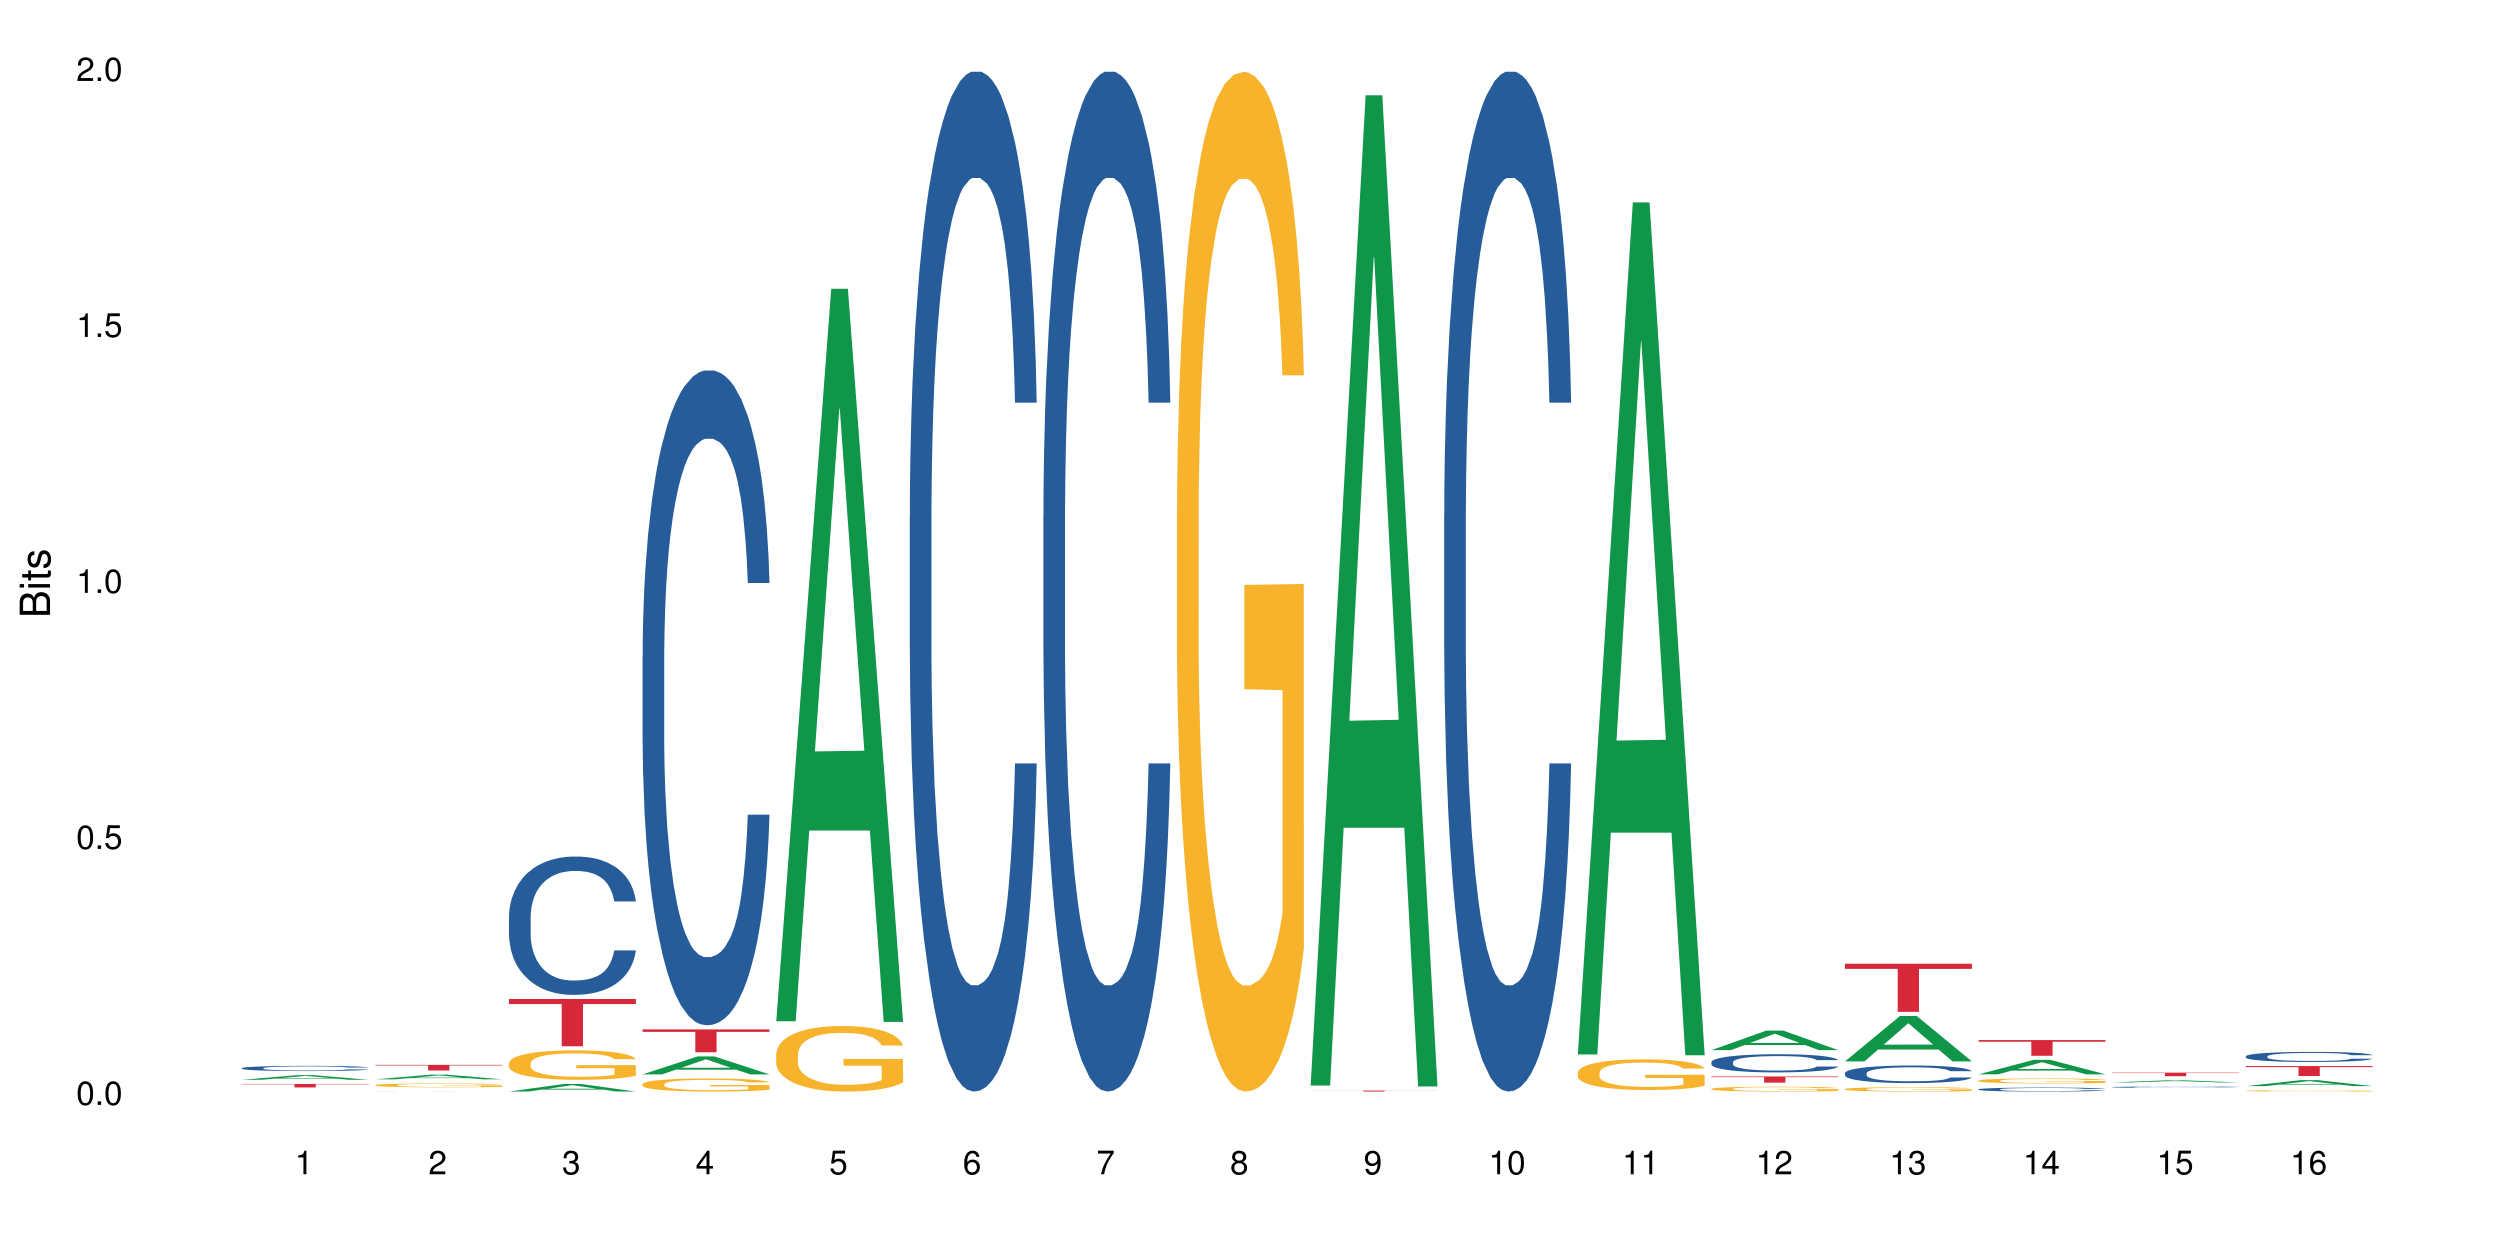 <?xml version="1.0" encoding="UTF-8"?>
<svg xmlns="http://www.w3.org/2000/svg" xmlns:xlink="http://www.w3.org/1999/xlink" width="720pt" height="360pt" viewBox="0 0 720 360" version="1.1">
<defs>
<g>
<symbol overflow="visible" id="glyph0-0">
<path style="stroke:none;" d=""/>
</symbol>
<symbol overflow="visible" id="glyph0-1">
<path style="stroke:none;" d="M 2.641 -6.797 C 2 -6.797 1.422 -6.531 1.078 -6.047 C 0.641 -5.453 0.406 -4.547 0.406 -3.297 C 0.406 -1 1.188 0.219 2.641 0.219 C 4.078 0.219 4.859 -1 4.859 -3.234 C 4.859 -4.562 4.656 -5.438 4.203 -6.047 C 3.844 -6.531 3.281 -6.797 2.641 -6.797 Z M 2.641 -6.047 C 3.547 -6.047 4 -5.125 4 -3.312 C 4 -1.375 3.562 -0.484 2.625 -0.484 C 1.734 -0.484 1.281 -1.422 1.281 -3.281 C 1.281 -5.141 1.734 -6.047 2.641 -6.047 Z M 2.641 -6.047 "/>
</symbol>
<symbol overflow="visible" id="glyph0-2">
<path style="stroke:none;" d="M 1.828 -1 L 0.828 -1 L 0.828 0 L 1.828 0 Z M 1.828 -1 "/>
</symbol>
<symbol overflow="visible" id="glyph0-3">
<path style="stroke:none;" d="M 4.562 -6.797 L 1.062 -6.797 L 0.547 -3.094 L 1.328 -3.094 C 1.719 -3.562 2.047 -3.734 2.578 -3.734 C 3.484 -3.734 4.062 -3.109 4.062 -2.094 C 4.062 -1.125 3.484 -0.531 2.578 -0.531 C 1.828 -0.531 1.375 -0.906 1.188 -1.672 L 0.328 -1.672 C 0.453 -1.109 0.547 -0.844 0.75 -0.594 C 1.125 -0.078 1.828 0.219 2.594 0.219 C 3.969 0.219 4.922 -0.781 4.922 -2.219 C 4.922 -3.562 4.031 -4.484 2.719 -4.484 C 2.25 -4.484 1.859 -4.359 1.469 -4.062 L 1.734 -5.969 L 4.562 -5.969 Z M 4.562 -6.797 "/>
</symbol>
<symbol overflow="visible" id="glyph0-4">
<path style="stroke:none;" d="M 2.484 -4.844 L 2.484 0 L 3.328 0 L 3.328 -6.797 L 2.766 -6.797 C 2.469 -5.75 2.281 -5.609 0.984 -5.453 L 0.984 -4.844 Z M 2.484 -4.844 "/>
</symbol>
<symbol overflow="visible" id="glyph0-5">
<path style="stroke:none;" d="M 4.859 -0.828 L 1.281 -0.828 C 1.359 -1.391 1.672 -1.75 2.5 -2.234 L 3.469 -2.75 C 4.406 -3.266 4.906 -3.969 4.906 -4.812 C 4.906 -5.375 4.672 -5.906 4.266 -6.266 C 3.859 -6.625 3.375 -6.797 2.719 -6.797 C 1.859 -6.797 1.219 -6.5 0.844 -5.922 C 0.609 -5.562 0.5 -5.125 0.484 -4.438 L 1.328 -4.438 C 1.359 -4.906 1.406 -5.188 1.531 -5.406 C 1.75 -5.812 2.188 -6.062 2.703 -6.062 C 3.469 -6.062 4.031 -5.516 4.031 -4.781 C 4.031 -4.25 3.719 -3.797 3.125 -3.438 L 2.234 -2.938 C 0.812 -2.141 0.406 -1.5 0.328 0 L 4.859 0 Z M 4.859 -0.828 "/>
</symbol>
<symbol overflow="visible" id="glyph0-6">
<path style="stroke:none;" d="M 2.125 -3.125 L 2.578 -3.125 C 3.516 -3.125 3.984 -2.703 3.984 -1.891 C 3.984 -1.031 3.469 -0.531 2.578 -0.531 C 1.656 -0.531 1.203 -0.984 1.156 -1.969 L 0.312 -1.969 C 0.344 -1.422 0.438 -1.078 0.609 -0.766 C 0.953 -0.109 1.625 0.219 2.547 0.219 C 3.953 0.219 4.859 -0.609 4.859 -1.906 C 4.859 -2.766 4.516 -3.25 3.703 -3.516 C 4.344 -3.766 4.656 -4.25 4.656 -4.938 C 4.656 -6.109 3.875 -6.797 2.578 -6.797 C 1.203 -6.797 0.484 -6.047 0.453 -4.609 L 1.297 -4.609 C 1.312 -5.016 1.344 -5.25 1.453 -5.453 C 1.641 -5.828 2.062 -6.062 2.594 -6.062 C 3.344 -6.062 3.797 -5.625 3.797 -4.906 C 3.797 -4.422 3.609 -4.141 3.25 -3.984 C 3.016 -3.891 2.719 -3.844 2.125 -3.844 Z M 2.125 -3.125 "/>
</symbol>
<symbol overflow="visible" id="glyph0-7">
<path style="stroke:none;" d="M 3.141 -1.625 L 3.141 0 L 3.984 0 L 3.984 -1.625 L 4.984 -1.625 L 4.984 -2.391 L 3.984 -2.391 L 3.984 -6.797 L 3.359 -6.797 L 0.266 -2.516 L 0.266 -1.625 Z M 3.141 -2.391 L 1 -2.391 L 3.141 -5.359 Z M 3.141 -2.391 "/>
</symbol>
<symbol overflow="visible" id="glyph0-8">
<path style="stroke:none;" d="M 4.781 -5.031 C 4.609 -6.141 3.891 -6.797 2.844 -6.797 C 2.094 -6.797 1.422 -6.438 1.031 -5.828 C 0.609 -5.172 0.406 -4.344 0.406 -3.094 C 0.406 -1.953 0.578 -1.234 0.984 -0.625 C 1.359 -0.078 1.953 0.219 2.703 0.219 C 3.984 0.219 4.922 -0.734 4.922 -2.078 C 4.922 -3.344 4.062 -4.234 2.844 -4.234 C 2.172 -4.234 1.641 -3.969 1.281 -3.469 C 1.281 -5.125 1.828 -6.047 2.797 -6.047 C 3.391 -6.047 3.797 -5.672 3.938 -5.031 Z M 2.734 -3.484 C 3.547 -3.484 4.062 -2.922 4.062 -2 C 4.062 -1.156 3.484 -0.531 2.703 -0.531 C 1.922 -0.531 1.328 -1.188 1.328 -2.047 C 1.328 -2.891 1.906 -3.484 2.734 -3.484 Z M 2.734 -3.484 "/>
</symbol>
<symbol overflow="visible" id="glyph0-9">
<path style="stroke:none;" d="M 4.984 -6.797 L 0.438 -6.797 L 0.438 -5.969 L 4.109 -5.969 C 2.5 -3.656 1.828 -2.234 1.328 0 L 2.219 0 C 2.594 -2.172 3.453 -4.047 4.984 -6.094 Z M 4.984 -6.797 "/>
</symbol>
<symbol overflow="visible" id="glyph0-10">
<path style="stroke:none;" d="M 3.75 -3.578 C 4.453 -4 4.688 -4.344 4.688 -4.984 C 4.688 -6.047 3.844 -6.797 2.641 -6.797 C 1.438 -6.797 0.594 -6.047 0.594 -4.984 C 0.594 -4.359 0.828 -4.016 1.516 -3.578 C 0.734 -3.203 0.359 -2.641 0.359 -1.891 C 0.359 -0.641 1.297 0.219 2.641 0.219 C 3.984 0.219 4.922 -0.641 4.922 -1.875 C 4.922 -2.641 4.531 -3.203 3.75 -3.578 Z M 2.641 -6.047 C 3.359 -6.047 3.812 -5.625 3.812 -4.969 C 3.812 -4.344 3.344 -3.922 2.641 -3.922 C 1.922 -3.922 1.453 -4.344 1.453 -4.984 C 1.453 -5.625 1.922 -6.047 2.641 -6.047 Z M 2.641 -3.203 C 3.484 -3.203 4.062 -2.672 4.062 -1.875 C 4.062 -1.062 3.484 -0.531 2.625 -0.531 C 1.797 -0.531 1.219 -1.078 1.219 -1.875 C 1.219 -2.672 1.797 -3.203 2.641 -3.203 Z M 2.641 -3.203 "/>
</symbol>
<symbol overflow="visible" id="glyph0-11">
<path style="stroke:none;" d="M 0.516 -1.547 C 0.672 -0.438 1.406 0.219 2.438 0.219 C 3.188 0.219 3.859 -0.141 4.266 -0.75 C 4.688 -1.406 4.891 -2.25 4.891 -3.484 C 4.891 -4.625 4.703 -5.359 4.312 -5.953 C 3.938 -6.5 3.344 -6.797 2.594 -6.797 C 1.297 -6.797 0.359 -5.844 0.359 -4.516 C 0.359 -3.25 1.234 -2.344 2.453 -2.344 C 3.094 -2.344 3.562 -2.578 4.016 -3.109 C 4 -1.453 3.469 -0.531 2.5 -0.531 C 1.906 -0.531 1.484 -0.906 1.359 -1.547 Z M 2.578 -6.062 C 3.375 -6.062 3.969 -5.406 3.969 -4.531 C 3.969 -3.688 3.375 -3.094 2.547 -3.094 C 1.734 -3.094 1.234 -3.672 1.234 -4.578 C 1.234 -5.438 1.797 -6.062 2.578 -6.062 Z M 2.578 -6.062 "/>
</symbol>
<symbol overflow="visible" id="glyph1-0">
<path style="stroke:none;" d=""/>
</symbol>
<symbol overflow="visible" id="glyph1-1">
<path style="stroke:none;" d="M 0 -0.953 L 0 -4.891 C 0 -5.719 -0.234 -6.344 -0.734 -6.797 C -1.188 -7.234 -1.812 -7.469 -2.5 -7.469 C -3.547 -7.469 -4.188 -7 -4.625 -5.875 C -4.984 -6.672 -5.641 -7.094 -6.531 -7.094 C -7.156 -7.094 -7.734 -6.859 -8.141 -6.391 C -8.562 -5.938 -8.75 -5.344 -8.75 -4.5 L -8.75 -0.953 Z M -4.984 -2.062 L -7.766 -2.062 L -7.766 -4.219 C -7.766 -4.844 -7.688 -5.203 -7.453 -5.5 C -7.219 -5.812 -6.859 -5.969 -6.375 -5.969 C -5.906 -5.969 -5.531 -5.812 -5.297 -5.5 C -5.062 -5.203 -4.984 -4.844 -4.984 -4.219 Z M -0.984 -2.062 L -4 -2.062 L -4 -4.781 C -4 -5.328 -3.859 -5.688 -3.578 -5.953 C -3.297 -6.219 -2.922 -6.359 -2.484 -6.359 C -2.062 -6.359 -1.688 -6.219 -1.406 -5.953 C -1.109 -5.688 -0.984 -5.328 -0.984 -4.781 Z M -0.984 -2.062 "/>
</symbol>
<symbol overflow="visible" id="glyph1-2">
<path style="stroke:none;" d="M -6.281 -1.797 L -6.281 -0.797 L 0 -0.797 L 0 -1.797 Z M -8.75 -1.797 L -8.75 -0.797 L -7.484 -0.797 L -7.484 -1.797 Z M -8.75 -1.797 "/>
</symbol>
<symbol overflow="visible" id="glyph1-3">
<path style="stroke:none;" d="M -6.281 -3.047 L -6.281 -2.016 L -8.016 -2.016 L -8.016 -1.016 L -6.281 -1.016 L -6.281 -0.172 L -5.469 -0.172 L -5.469 -1.016 L -0.719 -1.016 C -0.078 -1.016 0.281 -1.453 0.281 -2.234 C 0.281 -2.469 0.25 -2.719 0.188 -3.047 L -0.641 -3.047 C -0.609 -2.922 -0.594 -2.766 -0.594 -2.562 C -0.594 -2.141 -0.719 -2.016 -1.156 -2.016 L -5.469 -2.016 L -5.469 -3.047 Z M -6.281 -3.047 "/>
</symbol>
<symbol overflow="visible" id="glyph1-4">
<path style="stroke:none;" d="M -4.531 -5.25 C -5.766 -5.25 -6.469 -4.422 -6.469 -2.969 C -6.469 -1.516 -5.719 -0.562 -4.547 -0.562 C -3.562 -0.562 -3.094 -1.062 -2.734 -2.562 L -2.516 -3.484 C -2.344 -4.188 -2.094 -4.469 -1.625 -4.469 C -1.047 -4.469 -0.641 -3.875 -0.641 -3 C -0.641 -2.453 -0.797 -2 -1.062 -1.75 C -1.25 -1.594 -1.422 -1.531 -1.875 -1.469 L -1.875 -0.406 C -0.422 -0.453 0.281 -1.266 0.281 -2.922 C 0.281 -4.5 -0.5 -5.516 -1.719 -5.516 C -2.656 -5.516 -3.172 -4.984 -3.469 -3.734 L -3.703 -2.766 C -3.891 -1.953 -4.156 -1.609 -4.594 -1.609 C -5.172 -1.609 -5.547 -2.125 -5.547 -2.938 C -5.547 -3.75 -5.203 -4.172 -4.531 -4.203 Z M -4.531 -5.25 "/>
</symbol>
</g>
</defs>
<g id="surface118530">
<rect x="0" y="0" width="720" height="360" style="fill:rgb(100%,100%,100%);fill-opacity:1;stroke:none;"/>
<path style=" stroke:none;fill-rule:nonzero;fill:rgb(6.275%,58.824%,28.235%);fill-opacity:1;" d="M 69.629 310.988 L 69.668 310.988 L 85.484 309.645 L 90.289 309.645 L 106.184 310.988 L 100.598 310.988 L 96.613 310.637 L 79.156 310.637 L 75.254 310.988 L 69.629 310.988 L 80.836 310.492 L 95.012 310.492 L 87.945 309.863 L 87.867 309.863 L 87.789 309.867 L 80.797 310.492 L 80.836 310.492 Z M 69.629 310.988 "/>
<path style=" stroke:none;fill-rule:nonzero;fill:rgb(14.51%,36.078%,60%);fill-opacity:1;" d="M 69.629 307.621 L 69.676 307.621 L 69.676 307.586 L 69.809 307.535 L 70.121 307.469 L 70.434 307.426 L 71.234 307.344 L 72.348 307.266 L 73.508 307.207 L 74.355 307.172 L 75.113 307.145 L 76.852 307.094 L 77.965 307.066 L 79.168 307.047 L 80.641 307.023 L 81.711 307.008 L 84.117 306.988 L 85.898 306.977 L 87.281 306.973 L 90.27 306.973 L 92.051 306.977 L 93.344 306.984 L 94.77 306.996 L 95.973 307.008 L 98.07 307.039 L 99.941 307.078 L 100.789 307.098 L 102.125 307.141 L 103.152 307.18 L 103.863 307.219 L 104.668 307.266 L 105.379 307.328 L 105.914 307.398 L 106.184 307.457 L 99.941 307.457 L 99.629 307.402 L 99.273 307.359 L 98.605 307.305 L 97.938 307.266 L 97 307.227 L 96.152 307.199 L 94.992 307.172 L 93.969 307.156 L 92.898 307.145 L 91.875 307.137 L 89.91 307.129 L 87.637 307.129 L 86.793 307.133 L 85.055 307.141 L 84.117 307.152 L 82.781 307.172 L 81.844 307.188 L 80.73 307.215 L 79.973 307.238 L 79.035 307.273 L 78.367 307.305 L 77.609 307.352 L 77.164 307.383 L 76.762 307.422 L 76.406 307.469 L 76.137 307.516 L 75.961 307.566 L 75.871 307.613 L 75.871 307.824 L 75.961 307.875 L 76.184 307.934 L 76.762 308.016 L 77.609 308.086 L 78.59 308.145 L 79.527 308.188 L 80.059 308.203 L 80.773 308.227 L 81.887 308.254 L 83.492 308.281 L 84.43 308.293 L 85.855 308.305 L 87.328 308.309 L 89.289 308.309 L 91.027 308.305 L 92.184 308.297 L 93.391 308.285 L 95.039 308.262 L 96.062 308.242 L 96.953 308.215 L 97.625 308.188 L 98.07 308.168 L 98.738 308.125 L 99.273 308.078 L 99.676 308.031 L 99.941 307.984 L 106.184 307.984 L 105.914 308.039 L 105.516 308.09 L 105.113 308.133 L 104.488 308.18 L 103.773 308.223 L 102.75 308.27 L 101.902 308.301 L 100.789 308.336 L 99.762 308.359 L 98.648 308.383 L 97 308.41 L 95.93 308.426 L 94.77 308.438 L 93.391 308.449 L 91.648 308.457 L 89.777 308.461 L 88.039 308.465 L 86.168 308.461 L 84.785 308.457 L 82.957 308.441 L 80.684 308.418 L 79.035 308.395 L 77.742 308.367 L 76.629 308.34 L 75.379 308.305 L 73.773 308.242 L 72.793 308.195 L 72.125 308.16 L 71.367 308.105 L 70.832 308.059 L 70.207 307.98 L 69.762 307.883 L 69.629 307.809 Z M 69.629 307.621 "/>
<path style=" stroke:none;fill-rule:nonzero;fill:rgb(96.863%,70.196%,16.863%);fill-opacity:1;" d="M 69.629 314.363 L 74.621 314.363 L 76.496 314.359 L 102.125 314.359 L 103.195 314.363 L 106.184 314.363 L 93.566 314.363 L 92.273 314.359 L 85.41 314.359 L 84.16 314.363 L 75.914 314.363 L 75.871 314.367 L 81.754 314.367 L 82.914 314.371 L 97.98 314.371 L 98.648 314.367 L 100.031 314.367 L 89.02 314.367 L 106.137 314.367 L 106.184 314.371 L 74.531 314.371 L 73.82 314.367 L 69.629 314.367 Z M 69.629 314.363 "/>
<path style=" stroke:none;fill-rule:nonzero;fill:rgb(83.922%,15.686%,22.353%);fill-opacity:1;" d="M 69.629 312.168 L 106.184 312.168 L 106.184 312.277 L 90.949 312.277 L 90.949 313.18 L 84.82 313.18 L 84.82 312.277 L 69.629 312.277 Z M 69.629 312.168 "/>
<path style=" stroke:none;fill-rule:nonzero;fill:rgb(6.275%,58.824%,28.235%);fill-opacity:1;" d="M 108.105 310.855 L 108.145 310.855 L 123.961 309.5 L 128.766 309.5 L 144.66 310.855 L 139.074 310.855 L 135.09 310.504 L 117.637 310.504 L 113.73 310.855 L 108.105 310.855 L 119.312 310.355 L 133.492 310.355 L 126.422 309.719 L 126.344 309.719 L 126.266 309.723 L 119.273 310.355 L 119.312 310.355 Z M 108.105 310.855 "/>
<path style=" stroke:none;fill-rule:nonzero;fill:rgb(14.51%,36.078%,60%);fill-opacity:1;" d="M 108.105 314.352 L 108.152 314.352 L 108.152 314.348 L 108.598 314.348 L 108.91 314.344 L 109.711 314.344 L 110.824 314.34 L 113.59 314.34 L 115.328 314.336 L 122.594 314.336 L 124.375 314.332 L 130.527 314.332 L 131.82 314.336 L 139.266 314.336 L 140.602 314.34 L 143.145 314.34 L 143.855 314.344 L 144.391 314.344 L 144.66 314.348 L 138.418 314.348 L 138.105 314.344 L 137.082 314.344 L 136.414 314.34 L 131.375 314.34 L 130.352 314.336 L 125.27 314.336 L 123.531 314.34 L 117.512 314.34 L 116.844 314.344 L 115.238 314.344 L 114.883 314.348 L 114.438 314.348 L 114.348 314.352 L 114.348 314.355 L 114.438 314.355 L 114.66 314.359 L 115.238 314.359 L 116.086 314.363 L 119.25 314.363 L 120.363 314.367 L 133.516 314.367 L 134.539 314.363 L 137.215 314.363 L 137.75 314.359 L 144.66 314.359 L 144.391 314.359 L 143.992 314.363 L 142.254 314.363 L 141.227 314.367 L 137.125 314.367 L 135.477 314.371 L 119.16 314.371 L 117.512 314.367 L 113.855 314.367 L 112.254 314.363 L 109.844 314.363 L 109.309 314.359 L 108.688 314.359 L 108.238 314.355 L 108.105 314.355 Z M 108.105 314.352 "/>
<path style=" stroke:none;fill-rule:nonzero;fill:rgb(96.863%,70.196%,16.863%);fill-opacity:1;" d="M 108.105 312.516 L 108.152 312.516 L 108.152 312.492 L 108.328 312.449 L 108.773 312.383 L 109.355 312.332 L 109.98 312.293 L 110.379 312.27 L 111.047 312.238 L 111.629 312.219 L 113.098 312.172 L 114.973 312.129 L 115.996 312.109 L 117.156 312.094 L 118.805 312.074 L 119.562 312.066 L 121.879 312.051 L 124.512 312.039 L 127.406 312.035 L 128.746 312.039 L 130.574 312.043 L 133.07 312.051 L 134.496 312.062 L 135.609 312.074 L 136.77 312.086 L 138.195 312.105 L 139.531 312.133 L 140.602 312.156 L 141.672 312.188 L 142.562 312.219 L 143.32 312.254 L 143.992 312.297 L 144.391 312.332 L 144.66 312.367 L 138.465 312.367 L 138.105 312.332 L 137.707 312.305 L 137.035 312.273 L 136.367 312.246 L 135.699 312.227 L 134.453 312.203 L 133.383 312.184 L 132.043 312.172 L 130.75 312.16 L 129.281 312.156 L 128.391 312.152 L 126.027 312.152 L 123.887 312.16 L 122.637 312.168 L 121.746 312.176 L 120.5 312.191 L 119.742 312.203 L 119.297 312.211 L 117.957 312.246 L 117.066 312.273 L 116.574 312.293 L 115.953 312.324 L 115.508 312.352 L 115.016 312.391 L 114.75 312.422 L 114.391 312.492 L 114.348 312.676 L 114.48 312.715 L 114.75 312.758 L 115.105 312.793 L 115.641 312.832 L 116.176 312.859 L 117.109 312.902 L 117.914 312.926 L 118.539 312.945 L 119.742 312.973 L 120.23 312.98 L 121.391 313 L 122.594 313.016 L 124.066 313.027 L 125.18 313.031 L 126.961 313.039 L 129.234 313.039 L 131.91 313.031 L 133.605 313.023 L 134.762 313.016 L 135.52 313.008 L 136.457 312.996 L 137.125 312.988 L 137.75 312.977 L 138.508 312.957 L 138.508 312.715 L 127.496 312.715 L 127.496 312.598 L 144.613 312.598 L 144.66 312.996 L 143.723 313.023 L 142.562 313.051 L 141.449 313.07 L 140.289 313.09 L 138.641 313.109 L 137.305 313.121 L 135.254 313.137 L 133.383 313.145 L 131.422 313.148 L 129.68 313.152 L 125.805 313.152 L 123.844 313.145 L 122.281 313.137 L 120.855 313.129 L 119.43 313.113 L 117.645 313.094 L 116.488 313.074 L 115.285 313.055 L 114.078 313.027 L 113.012 313 L 112.297 312.98 L 111.582 312.957 L 110.824 312.926 L 110.113 312.891 L 109.578 312.859 L 109.086 312.824 L 108.73 312.789 L 108.375 312.742 L 108.195 312.707 L 108.105 312.676 Z M 108.105 312.516 "/>
<path style=" stroke:none;fill-rule:nonzero;fill:rgb(83.922%,15.686%,22.353%);fill-opacity:1;" d="M 108.105 306.676 L 144.66 306.676 L 144.66 306.852 L 129.426 306.852 L 129.426 308.32 L 123.297 308.32 L 123.297 306.855 L 123.207 306.852 L 108.105 306.852 Z M 108.105 306.676 "/>
<path style=" stroke:none;fill-rule:nonzero;fill:rgb(6.275%,58.824%,28.235%);fill-opacity:1;" d="M 146.582 314.367 L 146.621 314.367 L 162.438 312.172 L 167.242 312.172 L 183.137 314.371 L 177.551 314.371 L 173.57 313.797 L 156.113 313.797 L 152.207 314.367 L 146.582 314.367 L 157.793 313.559 L 171.969 313.559 L 164.898 312.531 L 164.82 312.527 L 164.742 312.535 L 157.754 313.559 L 157.793 313.559 Z M 146.582 314.367 "/>
<path style=" stroke:none;fill-rule:nonzero;fill:rgb(14.51%,36.078%,60%);fill-opacity:1;" d="M 146.582 264.035 L 146.629 263.996 L 146.629 263.125 L 146.762 261.742 L 147.074 259.992 L 147.387 258.793 L 148.188 256.645 L 149.301 254.57 L 150.461 252.969 L 151.309 252.02 L 152.066 251.293 L 153.805 249.945 L 154.918 249.254 L 156.121 248.637 L 157.594 248.016 L 158.664 247.652 L 161.07 247.07 L 162.855 246.816 L 164.234 246.707 L 167.223 246.707 L 169.004 246.852 L 170.297 247.035 L 171.727 247.324 L 172.93 247.652 L 175.023 248.453 L 176.895 249.473 L 177.742 250.055 L 179.078 251.184 L 180.105 252.277 L 180.82 253.223 L 181.621 254.57 L 182.336 256.207 L 182.867 258.062 L 183.137 259.629 L 176.895 259.629 L 176.582 258.172 L 176.227 257.043 L 175.559 255.551 L 174.891 254.496 L 173.953 253.441 L 173.105 252.75 L 171.949 252.059 L 170.922 251.621 L 169.852 251.293 L 168.828 251.074 L 166.867 250.855 L 164.594 250.855 L 163.746 250.93 L 162.008 251.219 L 161.07 251.477 L 159.734 251.984 L 158.797 252.457 L 157.684 253.188 L 156.926 253.805 L 155.988 254.75 L 155.32 255.59 L 154.562 256.789 L 154.117 257.699 L 153.715 258.719 L 153.359 259.922 L 153.09 261.195 L 152.914 262.543 L 152.824 263.852 L 152.824 269.496 L 152.914 270.805 L 153.137 272.332 L 153.715 274.555 L 154.562 276.484 L 155.543 278.012 L 156.48 279.105 L 157.016 279.613 L 157.727 280.195 L 158.844 280.926 L 160.445 281.652 L 161.383 281.945 L 162.809 282.234 L 164.281 282.379 L 166.242 282.379 L 167.98 282.234 L 169.141 282.055 L 170.344 281.762 L 171.992 281.145 L 173.016 280.559 L 173.91 279.867 L 174.578 279.176 L 175.023 278.594 L 175.691 277.465 L 176.227 276.23 L 176.629 274.953 L 176.895 273.715 L 183.137 273.715 L 182.867 275.172 L 182.469 276.594 L 182.066 277.648 L 181.441 278.922 L 180.73 280.051 L 179.703 281.324 L 178.855 282.16 L 177.742 283.07 L 176.719 283.766 L 175.602 284.383 L 173.953 285.109 L 172.883 285.477 L 171.727 285.801 L 170.344 286.094 L 168.605 286.348 L 166.73 286.492 L 164.992 286.531 L 163.121 286.457 L 161.738 286.312 L 159.91 285.984 L 157.637 285.328 L 155.988 284.637 L 154.695 283.945 L 153.582 283.219 L 152.332 282.234 L 150.73 280.633 L 149.75 279.395 L 149.078 278.375 L 148.32 276.957 L 147.785 275.684 L 147.164 273.645 L 146.719 271.059 L 146.582 269.059 Z M 146.582 264.035 "/>
<path style=" stroke:none;fill-rule:nonzero;fill:rgb(96.863%,70.196%,16.863%);fill-opacity:1;" d="M 146.582 306.141 L 146.629 306.133 L 146.629 305.977 L 146.805 305.629 L 147.25 305.148 L 147.832 304.75 L 148.457 304.441 L 148.855 304.277 L 149.523 304.047 L 150.105 303.875 L 151.574 303.527 L 153.449 303.203 L 154.473 303.062 L 155.633 302.93 L 157.281 302.781 L 158.039 302.727 L 160.359 302.605 L 162.988 302.527 L 165.887 302.504 L 167.223 302.512 L 169.051 302.543 L 171.547 302.629 L 172.973 302.707 L 174.086 302.781 L 175.246 302.883 L 176.672 303.039 L 178.012 303.227 L 179.078 303.41 L 180.148 303.645 L 181.043 303.891 L 181.801 304.164 L 182.469 304.488 L 182.867 304.758 L 183.137 305.031 L 176.941 305.031 L 176.582 304.758 L 176.184 304.551 L 175.516 304.293 L 174.844 304.109 L 174.176 303.961 L 172.93 303.758 L 171.859 303.637 L 170.52 303.527 L 169.227 303.457 L 167.758 303.41 L 166.867 303.395 L 164.504 303.395 L 162.363 303.449 L 161.117 303.512 L 160.223 303.574 L 158.977 303.691 L 158.219 303.781 L 157.773 303.844 L 156.434 304.086 L 155.543 304.301 L 155.055 304.449 L 154.43 304.684 L 153.984 304.891 L 153.492 305.203 L 153.227 305.434 L 152.867 305.961 L 152.824 307.355 L 152.957 307.652 L 153.227 307.969 L 153.582 308.25 L 154.117 308.543 L 154.652 308.77 L 155.586 309.07 L 156.391 309.273 L 157.016 309.402 L 158.219 309.613 L 158.707 309.684 L 159.867 309.82 L 161.07 309.93 L 162.543 310.023 L 163.656 310.07 L 165.438 310.109 L 167.711 310.109 L 170.387 310.062 L 172.082 310 L 173.242 309.938 L 174 309.883 L 174.934 309.797 L 175.602 309.723 L 176.227 309.637 L 176.984 309.504 L 176.984 307.652 L 165.973 307.645 L 165.973 306.773 L 183.094 306.766 L 183.137 309.797 L 182.199 310.008 L 181.043 310.211 L 179.926 310.363 L 178.77 310.496 L 177.117 310.645 L 175.781 310.738 L 173.73 310.844 L 171.859 310.914 L 169.898 310.961 L 168.16 310.984 L 166.109 310.992 L 164.281 310.977 L 162.32 310.93 L 160.758 310.867 L 159.332 310.789 L 157.906 310.691 L 156.121 310.527 L 154.965 310.395 L 153.762 310.234 L 152.555 310.039 L 151.488 309.828 L 150.773 309.668 L 150.059 309.48 L 149.301 309.25 L 148.59 308.984 L 148.055 308.746 L 147.562 308.473 L 147.207 308.219 L 146.852 307.867 L 146.672 307.59 L 146.582 307.348 Z M 146.582 306.141 "/>
<path style=" stroke:none;fill-rule:nonzero;fill:rgb(83.922%,15.686%,22.353%);fill-opacity:1;" d="M 146.582 287.711 L 183.137 287.711 L 183.137 289.168 L 167.902 289.18 L 167.902 301.324 L 161.773 301.324 L 161.773 289.191 L 161.684 289.168 L 146.582 289.168 Z M 146.582 287.711 "/>
<path style=" stroke:none;fill-rule:nonzero;fill:rgb(6.275%,58.824%,28.235%);fill-opacity:1;" d="M 185.059 309.418 L 185.098 309.414 L 200.914 304.242 L 205.719 304.242 L 221.613 309.422 L 216.027 309.422 L 212.047 308.07 L 194.59 308.07 L 190.684 309.418 L 185.059 309.418 L 196.27 307.512 L 210.445 307.508 L 203.375 305.09 L 203.297 305.086 L 203.219 305.098 L 196.23 307.508 L 196.27 307.512 Z M 185.059 309.418 "/>
<path style=" stroke:none;fill-rule:nonzero;fill:rgb(14.51%,36.078%,60%);fill-opacity:1;" d="M 185.059 188.766 L 185.105 188.594 L 185.105 184.457 L 185.238 177.906 L 185.551 169.633 L 185.863 163.945 L 186.664 153.777 L 187.781 143.949 L 188.938 136.367 L 189.785 131.887 L 190.543 128.438 L 192.281 122.059 L 193.395 118.785 L 194.602 115.855 L 196.07 112.926 L 197.141 111.203 L 199.547 108.445 L 201.332 107.238 L 202.711 106.719 L 205.699 106.719 L 207.484 107.41 L 208.773 108.27 L 210.203 109.648 L 211.406 111.203 L 213.5 114.992 L 215.371 119.82 L 216.219 122.578 L 217.559 127.922 L 218.582 133.094 L 219.297 137.574 L 220.098 143.949 L 220.812 151.707 L 221.348 160.5 L 221.613 167.91 L 215.371 167.91 L 215.062 161.016 L 214.703 155.672 L 214.035 148.605 L 213.367 143.605 L 212.43 138.609 L 211.582 135.332 L 210.426 132.059 L 209.398 129.988 L 208.328 128.438 L 207.305 127.402 L 205.344 126.371 L 203.07 126.371 L 202.223 126.715 L 200.484 128.094 L 199.547 129.301 L 198.211 131.715 L 197.273 133.953 L 196.16 137.402 L 195.402 140.332 L 194.465 144.812 L 193.797 148.777 L 193.039 154.465 L 192.594 158.773 L 192.191 163.602 L 191.836 169.289 L 191.57 175.32 L 191.391 181.699 L 191.301 187.906 L 191.301 214.621 L 191.391 220.828 L 191.613 228.066 L 192.191 238.582 L 193.039 247.715 L 194.02 254.957 L 194.957 260.125 L 195.492 262.539 L 196.203 265.297 L 197.32 268.746 L 198.922 272.191 L 199.859 273.57 L 201.285 274.949 L 202.758 275.641 L 204.719 275.641 L 206.457 274.949 L 207.617 274.09 L 208.82 272.711 L 210.469 269.781 L 211.496 267.02 L 212.387 263.746 L 213.055 260.473 L 213.5 257.715 L 214.168 252.371 L 214.703 246.508 L 215.105 240.477 L 215.371 234.617 L 221.613 234.617 L 221.348 241.512 L 220.945 248.234 L 220.543 253.23 L 219.918 259.266 L 219.207 264.609 L 218.18 270.641 L 217.336 274.605 L 216.219 278.914 L 215.195 282.191 L 214.078 285.121 L 212.43 288.566 L 211.359 290.293 L 210.203 291.844 L 208.82 293.223 L 207.082 294.43 L 205.211 295.117 L 203.469 295.289 L 201.598 294.945 L 200.215 294.254 L 198.391 292.703 L 196.117 289.602 L 194.465 286.328 L 193.172 283.051 L 192.059 279.605 L 190.812 274.949 L 189.207 267.367 L 188.227 261.504 L 187.555 256.68 L 186.797 249.957 L 186.266 243.926 L 185.641 234.273 L 185.195 222.035 L 185.059 212.555 Z M 185.059 188.766 "/>
<path style=" stroke:none;fill-rule:nonzero;fill:rgb(96.863%,70.196%,16.863%);fill-opacity:1;" d="M 185.059 312.219 L 185.105 312.215 L 185.105 312.145 L 185.281 311.988 L 185.73 311.777 L 186.309 311.602 L 186.934 311.465 L 187.332 311.391 L 188.004 311.289 L 188.582 311.211 L 190.055 311.059 L 191.926 310.914 L 192.949 310.852 L 194.109 310.793 L 195.758 310.727 L 196.516 310.703 L 198.836 310.648 L 201.465 310.613 L 204.363 310.602 L 205.699 310.605 L 207.527 310.621 L 210.023 310.66 L 211.449 310.691 L 212.562 310.727 L 213.723 310.773 L 215.148 310.84 L 216.488 310.922 L 217.559 311.004 L 218.625 311.109 L 219.52 311.219 L 220.277 311.34 L 220.945 311.484 L 221.348 311.605 L 221.613 311.727 L 215.418 311.727 L 215.062 311.605 L 214.66 311.512 L 213.992 311.398 L 213.32 311.316 L 212.652 311.25 L 211.406 311.16 L 210.336 311.105 L 209 311.059 L 207.707 311.027 L 206.234 311.004 L 205.344 311 L 202.98 311 L 200.84 311.023 L 199.594 311.051 L 198.699 311.078 L 197.453 311.129 L 196.695 311.172 L 196.25 311.199 L 194.91 311.305 L 194.02 311.402 L 193.531 311.469 L 192.906 311.57 L 192.461 311.664 L 191.969 311.801 L 191.703 311.902 L 191.344 312.137 L 191.301 312.758 L 191.434 312.887 L 191.703 313.027 L 192.059 313.152 L 192.594 313.285 L 193.129 313.383 L 194.066 313.516 L 194.867 313.605 L 195.492 313.664 L 196.695 313.758 L 197.184 313.789 L 198.344 313.852 L 199.547 313.898 L 201.02 313.941 L 202.133 313.961 L 203.918 313.977 L 206.191 313.977 L 208.863 313.957 L 210.559 313.93 L 211.719 313.902 L 212.477 313.879 L 213.41 313.84 L 214.078 313.805 L 214.703 313.77 L 215.461 313.711 L 215.461 312.887 L 204.453 312.883 L 204.453 312.5 L 221.57 312.496 L 221.613 313.84 L 220.676 313.934 L 219.52 314.023 L 218.402 314.094 L 217.246 314.152 L 215.594 314.215 L 214.258 314.258 L 212.207 314.305 L 210.336 314.336 L 208.375 314.355 L 206.637 314.367 L 204.586 314.371 L 202.758 314.363 L 200.797 314.344 L 199.234 314.316 L 197.809 314.281 L 196.383 314.238 L 194.602 314.164 L 193.441 314.105 L 192.238 314.035 L 191.035 313.949 L 189.965 313.855 L 189.25 313.781 L 188.539 313.699 L 187.781 313.598 L 187.066 313.48 L 186.531 313.371 L 186.039 313.254 L 185.684 313.141 L 185.328 312.984 L 185.148 312.859 L 185.059 312.754 Z M 185.059 312.219 "/>
<path style=" stroke:none;fill-rule:nonzero;fill:rgb(83.922%,15.686%,22.353%);fill-opacity:1;" d="M 185.059 296.469 L 221.613 296.469 L 221.613 297.176 L 206.379 297.18 L 206.379 303.062 L 200.25 303.062 L 200.25 297.188 L 200.16 297.176 L 185.059 297.176 Z M 185.059 296.469 "/>
<path style=" stroke:none;fill-rule:nonzero;fill:rgb(6.275%,58.824%,28.235%);fill-opacity:1;" d="M 223.539 294.121 L 223.578 293.922 L 239.391 83.176 L 244.195 83.176 L 260.09 294.316 L 254.504 294.316 L 250.523 239.203 L 233.066 239.203 L 229.16 294.121 L 223.539 294.121 L 234.746 216.402 L 248.922 216.207 L 241.852 117.672 L 241.773 117.473 L 241.695 118.07 L 234.707 216.207 L 234.746 216.402 Z M 223.539 294.121 "/>
<path style=" stroke:none;fill-rule:nonzero;fill:rgb(96.863%,70.196%,16.863%);fill-opacity:1;" d="M 223.539 303.582 L 223.582 303.562 L 223.582 303.219 L 223.762 302.445 L 224.207 301.375 L 224.785 300.496 L 225.41 299.805 L 225.812 299.445 L 226.48 298.926 L 227.059 298.547 L 228.531 297.773 L 230.402 297.047 L 231.426 296.738 L 232.586 296.445 L 234.234 296.117 L 234.992 295.996 L 237.312 295.723 L 239.941 295.551 L 242.84 295.496 L 244.176 295.516 L 246.004 295.582 L 248.5 295.773 L 249.926 295.945 L 251.043 296.117 L 252.199 296.344 L 253.625 296.688 L 254.965 297.102 L 256.035 297.516 L 257.105 298.031 L 257.996 298.582 L 258.754 299.188 L 259.422 299.91 L 259.824 300.512 L 260.09 301.117 L 253.895 301.117 L 253.539 300.512 L 253.137 300.047 L 252.469 299.48 L 251.801 299.066 L 251.129 298.738 L 249.883 298.289 L 248.812 298.016 L 247.477 297.773 L 246.184 297.617 L 244.711 297.516 L 243.82 297.48 L 241.457 297.48 L 239.316 297.602 L 238.07 297.738 L 237.18 297.875 L 235.93 298.133 L 235.172 298.34 L 234.727 298.48 L 233.391 299.016 L 232.496 299.496 L 232.008 299.824 L 231.383 300.34 L 230.938 300.805 L 230.445 301.496 L 230.18 302.012 L 229.824 303.184 L 229.777 306.289 L 229.91 306.941 L 230.18 307.648 L 230.535 308.27 L 231.07 308.926 L 231.605 309.426 L 232.543 310.098 L 233.344 310.543 L 233.969 310.836 L 235.172 311.301 L 235.664 311.457 L 236.82 311.77 L 238.023 312.008 L 239.496 312.215 L 240.609 312.32 L 242.395 312.406 L 244.668 312.406 L 247.34 312.301 L 249.035 312.164 L 250.195 312.027 L 250.953 311.906 L 251.887 311.715 L 252.559 311.543 L 253.18 311.355 L 253.938 311.062 L 253.938 306.941 L 242.93 306.926 L 242.93 304.996 L 260.047 304.977 L 260.09 311.715 L 259.152 312.184 L 257.996 312.629 L 256.879 312.973 L 255.723 313.266 L 254.074 313.594 L 252.734 313.801 L 250.684 314.043 L 248.812 314.199 L 246.852 314.301 L 245.113 314.352 L 243.062 314.371 L 241.234 314.336 L 239.273 314.234 L 237.711 314.094 L 236.285 313.922 L 234.859 313.699 L 233.078 313.336 L 231.918 313.043 L 230.715 312.68 L 229.512 312.25 L 228.441 311.785 L 227.727 311.422 L 227.016 311.008 L 226.258 310.492 L 225.543 309.906 L 225.008 309.371 L 224.52 308.77 L 224.16 308.199 L 223.805 307.426 L 223.625 306.805 L 223.539 306.27 Z M 223.539 303.582 "/>
<path style=" stroke:none;fill-rule:nonzero;fill:rgb(14.51%,36.078%,60%);fill-opacity:1;" d="M 262.016 148.457 L 262.059 148.188 L 262.059 141.742 L 262.191 131.543 L 262.504 118.656 L 262.816 109.797 L 263.617 93.957 L 264.734 78.652 L 265.891 66.84 L 266.738 59.859 L 267.496 54.492 L 269.234 44.559 L 270.352 39.457 L 271.555 34.891 L 273.023 30.328 L 274.094 27.645 L 276.5 23.348 L 278.285 21.469 L 279.668 20.664 L 282.652 20.664 L 284.438 21.738 L 285.73 23.078 L 287.156 25.227 L 288.359 27.645 L 290.453 33.551 L 292.328 41.066 L 293.172 45.363 L 294.512 53.684 L 295.535 61.738 L 296.25 68.719 L 297.051 78.652 L 297.766 90.734 L 298.301 104.426 L 298.566 115.969 L 292.328 115.969 L 292.016 105.23 L 291.656 96.91 L 290.988 85.902 L 290.32 78.117 L 289.383 70.332 L 288.539 65.23 L 287.379 60.129 L 286.352 56.906 L 285.285 54.492 L 284.258 52.879 L 282.297 51.27 L 280.023 51.27 L 279.176 51.805 L 277.438 53.953 L 276.5 55.832 L 275.164 59.59 L 274.227 63.082 L 273.113 68.449 L 272.355 73.016 L 271.422 79.996 L 270.75 86.172 L 269.992 95.031 L 269.547 101.742 L 269.148 109.258 L 268.789 118.117 L 268.523 127.516 L 268.344 137.449 L 268.254 147.113 L 268.254 188.727 L 268.344 198.391 L 268.566 209.668 L 269.148 226.043 L 269.992 240.273 L 270.973 251.547 L 271.91 259.602 L 272.445 263.359 L 273.16 267.656 L 274.273 273.027 L 275.879 278.395 L 276.812 280.543 L 278.238 282.691 L 279.711 283.766 L 281.672 283.766 L 283.41 282.691 L 284.57 281.348 L 285.773 279.199 L 287.422 274.637 L 288.449 270.34 L 289.34 265.242 L 290.008 260.141 L 290.453 255.844 L 291.121 247.52 L 291.656 238.395 L 292.059 228.996 L 292.328 219.867 L 298.566 219.867 L 298.301 230.609 L 297.898 241.078 L 297.496 248.863 L 296.875 258.262 L 296.16 266.582 L 295.137 275.98 L 294.289 282.152 L 293.172 288.867 L 292.148 293.969 L 291.035 298.531 L 289.383 303.898 L 288.316 306.586 L 287.156 309 L 285.773 311.148 L 284.035 313.027 L 282.164 314.102 L 280.426 314.371 L 278.551 313.832 L 277.172 312.762 L 275.344 310.344 L 273.07 305.512 L 271.422 300.41 L 270.129 295.309 L 269.012 289.941 L 267.766 282.691 L 266.16 270.879 L 265.18 261.75 L 264.512 254.234 L 263.754 243.762 L 263.219 234.367 L 262.594 219.332 L 262.148 200.27 L 262.016 185.504 Z M 262.016 148.457 "/>
<path style=" stroke:none;fill-rule:nonzero;fill:rgb(14.51%,36.078%,60%);fill-opacity:1;" d="M 300.492 148.457 L 300.535 148.188 L 300.535 141.742 L 300.668 131.543 L 300.98 118.656 L 301.293 109.797 L 302.098 93.957 L 303.211 78.652 L 304.371 66.84 L 305.215 59.859 L 305.973 54.492 L 307.711 44.559 L 308.828 39.457 L 310.031 34.891 L 311.5 30.328 L 312.57 27.645 L 314.98 23.348 L 316.762 21.469 L 318.145 20.664 L 321.129 20.664 L 322.914 21.738 L 324.207 23.078 L 325.633 25.227 L 326.836 27.645 L 328.93 33.551 L 330.805 41.066 L 331.652 45.363 L 332.988 53.684 L 334.012 61.738 L 334.727 68.719 L 335.527 78.652 L 336.242 90.734 L 336.777 104.426 L 337.043 115.969 L 330.805 115.969 L 330.492 105.23 L 330.137 96.91 L 329.465 85.902 L 328.797 78.117 L 327.863 70.332 L 327.016 65.23 L 325.855 60.129 L 324.832 56.906 L 323.762 54.492 L 322.734 52.879 L 320.773 51.27 L 318.5 51.27 L 317.652 51.805 L 315.914 53.953 L 314.98 55.832 L 313.641 59.59 L 312.707 63.082 L 311.59 68.449 L 310.832 73.016 L 309.898 79.996 L 309.227 86.172 L 308.469 95.031 L 308.023 101.742 L 307.625 109.258 L 307.266 118.117 L 307 127.516 L 306.82 137.449 L 306.73 147.113 L 306.73 188.727 L 306.82 198.391 L 307.043 209.668 L 307.625 226.043 L 308.469 240.273 L 309.449 251.547 L 310.387 259.602 L 310.922 263.359 L 311.637 267.656 L 312.75 273.027 L 314.355 278.395 L 315.289 280.543 L 316.719 282.691 L 318.188 283.766 L 320.148 283.766 L 321.887 282.691 L 323.047 281.348 L 324.25 279.199 L 325.898 274.637 L 326.926 270.34 L 327.816 265.242 L 328.484 260.141 L 328.93 255.844 L 329.602 247.52 L 330.137 238.395 L 330.535 228.996 L 330.805 219.867 L 337.043 219.867 L 336.777 230.609 L 336.375 241.078 L 335.973 248.863 L 335.352 258.262 L 334.637 266.582 L 333.613 275.98 L 332.766 282.152 L 331.652 288.867 L 330.625 293.969 L 329.512 298.531 L 327.863 303.898 L 326.793 306.586 L 325.633 309 L 324.25 311.148 L 322.512 313.027 L 320.641 314.102 L 318.902 314.371 L 317.027 313.832 L 315.648 312.762 L 313.82 310.344 L 311.547 305.512 L 309.898 300.41 L 308.605 295.309 L 307.488 289.941 L 306.242 282.691 L 304.637 270.879 L 303.656 261.75 L 302.988 254.234 L 302.23 243.762 L 301.695 234.367 L 301.07 219.332 L 300.625 200.27 L 300.492 185.504 Z M 300.492 148.457 "/>
<path style=" stroke:none;fill-rule:nonzero;fill:rgb(96.863%,70.196%,16.863%);fill-opacity:1;" d="M 338.969 146.461 L 339.012 146.191 L 339.012 140.828 L 339.191 128.758 L 339.637 112.129 L 340.215 98.449 L 340.84 87.719 L 341.242 82.086 L 341.91 74.039 L 342.488 68.141 L 343.961 56.07 L 345.832 44.805 L 346.859 39.977 L 348.016 35.414 L 349.668 30.32 L 350.426 28.441 L 352.742 24.148 L 355.371 21.469 L 358.27 20.664 L 359.605 20.93 L 361.434 22.004 L 363.93 24.953 L 365.359 27.637 L 366.473 30.32 L 367.633 33.805 L 369.059 39.172 L 370.395 45.609 L 371.465 52.047 L 372.535 60.094 L 373.426 68.676 L 374.184 78.062 L 374.852 89.328 L 375.254 98.715 L 375.52 108.105 L 369.324 108.105 L 368.969 98.715 L 368.566 91.477 L 367.898 82.625 L 367.23 76.188 L 366.562 71.09 L 365.312 64.117 L 364.242 59.824 L 362.906 56.07 L 361.613 53.656 L 360.141 52.047 L 359.25 51.508 L 356.887 51.508 L 354.75 53.387 L 353.5 55.531 L 352.609 57.68 L 351.359 61.703 L 350.602 64.922 L 350.156 67.066 L 348.82 75.383 L 347.93 82.891 L 347.438 87.988 L 346.812 96.035 L 346.367 103.277 L 345.879 114.004 L 345.609 122.051 L 345.254 140.293 L 345.207 188.574 L 345.344 198.766 L 345.609 209.762 L 345.965 219.418 L 346.5 229.609 L 347.035 237.391 L 347.973 247.852 L 348.773 254.824 L 349.398 259.383 L 350.602 266.625 L 351.094 269.039 L 352.254 273.867 L 353.457 277.625 L 354.926 280.844 L 356.043 282.453 L 357.824 283.793 L 360.098 283.793 L 362.773 282.184 L 364.465 280.039 L 365.625 277.891 L 366.383 276.016 L 367.32 273.062 L 367.988 270.383 L 368.613 267.43 L 369.371 262.871 L 369.371 198.766 L 358.359 198.496 L 358.359 168.457 L 375.477 168.188 L 375.52 273.062 L 374.586 280.305 L 373.426 287.281 L 372.312 292.645 L 371.152 297.203 L 369.504 302.301 L 368.168 305.52 L 366.117 309.273 L 364.242 311.688 L 362.281 313.297 L 360.543 314.102 L 358.492 314.371 L 356.664 313.836 L 354.703 312.227 L 353.145 310.078 L 351.719 307.398 L 350.289 303.91 L 348.508 298.277 L 347.348 293.719 L 346.145 288.086 L 344.941 281.379 L 343.871 274.137 L 343.16 268.504 L 342.445 262.066 L 341.688 254.02 L 340.973 244.898 L 340.438 236.586 L 339.949 227.195 L 339.594 218.344 L 339.234 206.277 L 339.059 196.621 L 338.969 188.305 Z M 338.969 146.461 "/>
<path style=" stroke:none;fill-rule:nonzero;fill:rgb(6.275%,58.824%,28.235%);fill-opacity:1;" d="M 377.445 312.641 L 377.484 312.371 L 393.301 27.445 L 398.105 27.445 L 414 312.906 L 408.414 312.906 L 404.43 238.395 L 386.973 238.395 L 383.07 312.641 L 377.445 312.641 L 388.652 207.566 L 402.828 207.301 L 395.762 74.082 L 395.684 73.816 L 395.605 74.621 L 388.613 207.301 L 388.652 207.566 Z M 377.445 312.641 "/>
<path style=" stroke:none;fill-rule:nonzero;fill:rgb(83.922%,15.686%,22.353%);fill-opacity:1;" d="M 377.445 314.086 L 414 314.086 L 414 314.117 L 398.766 314.117 L 398.766 314.371 L 392.637 314.371 L 392.637 314.117 L 377.445 314.117 Z M 377.445 314.086 "/>
<path style=" stroke:none;fill-rule:nonzero;fill:rgb(14.51%,36.078%,60%);fill-opacity:1;" d="M 415.922 148.457 L 415.965 148.188 L 415.965 141.742 L 416.102 131.543 L 416.414 118.656 L 416.723 109.797 L 417.527 93.957 L 418.641 78.652 L 419.801 66.84 L 420.648 59.859 L 421.406 54.492 L 423.145 44.559 L 424.258 39.457 L 425.461 34.891 L 426.934 30.328 L 428.004 27.645 L 430.41 23.348 L 432.191 21.469 L 433.574 20.664 L 436.562 20.664 L 438.344 21.738 L 439.637 23.078 L 441.062 25.227 L 442.266 27.645 L 444.363 33.551 L 446.234 41.066 L 447.082 45.363 L 448.418 53.684 L 449.445 61.738 L 450.156 68.719 L 450.961 78.652 L 451.672 90.734 L 452.207 104.426 L 452.477 115.969 L 446.234 115.969 L 445.922 105.23 L 445.566 96.91 L 444.898 85.902 L 444.227 78.117 L 443.293 70.332 L 442.445 65.23 L 441.285 60.129 L 440.262 56.906 L 439.191 54.492 L 438.164 52.879 L 436.203 51.27 L 433.93 51.27 L 433.086 51.805 L 431.348 53.953 L 430.41 55.832 L 429.074 59.59 L 428.137 63.082 L 427.023 68.449 L 426.266 73.016 L 425.328 79.996 L 424.66 86.172 L 423.902 95.031 L 423.457 101.742 L 423.055 109.258 L 422.699 118.117 L 422.43 127.516 L 422.254 137.449 L 422.164 147.113 L 422.164 188.727 L 422.254 198.391 L 422.477 209.668 L 423.055 226.043 L 423.902 240.273 L 424.883 251.547 L 425.816 259.602 L 426.352 263.359 L 427.066 267.656 L 428.18 273.027 L 429.785 278.395 L 430.723 280.543 L 432.148 282.691 L 433.621 283.766 L 435.582 283.766 L 437.32 282.691 L 438.477 281.348 L 439.68 279.199 L 441.332 274.637 L 442.355 270.34 L 443.246 265.242 L 443.918 260.141 L 444.363 255.844 L 445.031 247.52 L 445.566 238.395 L 445.969 228.996 L 446.234 219.867 L 452.477 219.867 L 452.207 230.609 L 451.805 241.078 L 451.406 248.863 L 450.781 258.262 L 450.066 266.582 L 449.043 275.98 L 448.195 282.152 L 447.082 288.867 L 446.055 293.969 L 444.941 298.531 L 443.293 303.898 L 442.223 306.586 L 441.062 309 L 439.68 311.148 L 437.941 313.027 L 436.07 314.102 L 434.332 314.371 L 432.461 313.832 L 431.078 312.762 L 429.25 310.344 L 426.977 305.512 L 425.328 300.41 L 424.035 295.309 L 422.922 289.941 L 421.672 282.691 L 420.066 270.879 L 419.086 261.75 L 418.418 254.234 L 417.66 243.762 L 417.125 234.367 L 416.5 219.332 L 416.055 200.27 L 415.922 185.504 Z M 415.922 148.457 "/>
<path style=" stroke:none;fill-rule:nonzero;fill:rgb(6.275%,58.824%,28.235%);fill-opacity:1;" d="M 454.398 303.691 L 454.438 303.461 L 470.254 58.293 L 475.059 58.293 L 490.953 303.922 L 485.367 303.922 L 481.383 239.805 L 463.93 239.805 L 460.023 303.691 L 454.398 303.691 L 465.605 213.281 L 479.781 213.051 L 472.715 98.426 L 472.637 98.195 L 472.559 98.887 L 465.566 213.051 L 465.605 213.281 Z M 454.398 303.691 "/>
<path style=" stroke:none;fill-rule:nonzero;fill:rgb(96.863%,70.196%,16.863%);fill-opacity:1;" d="M 454.398 308.887 L 454.445 308.879 L 454.445 308.715 L 454.621 308.355 L 455.066 307.855 L 455.648 307.441 L 456.27 307.121 L 456.672 306.949 L 457.34 306.707 L 457.922 306.531 L 459.391 306.168 L 461.266 305.828 L 462.289 305.684 L 463.449 305.547 L 465.098 305.395 L 465.855 305.336 L 468.172 305.207 L 470.805 305.129 L 473.699 305.102 L 475.039 305.113 L 476.867 305.145 L 479.363 305.23 L 480.789 305.312 L 481.902 305.395 L 483.062 305.5 L 484.488 305.66 L 485.824 305.852 L 486.895 306.047 L 487.965 306.289 L 488.855 306.547 L 489.613 306.828 L 490.285 307.168 L 490.684 307.449 L 490.953 307.734 L 484.758 307.734 L 484.398 307.449 L 484 307.234 L 483.328 306.965 L 482.66 306.773 L 481.992 306.621 L 480.742 306.41 L 479.676 306.281 L 478.336 306.168 L 477.043 306.094 L 475.574 306.047 L 474.68 306.031 L 472.32 306.031 L 470.18 306.086 L 468.93 306.152 L 468.039 306.215 L 466.793 306.336 L 466.035 306.434 L 465.586 306.5 L 464.25 306.75 L 463.359 306.973 L 462.867 307.129 L 462.246 307.371 L 461.801 307.586 L 461.309 307.91 L 461.043 308.152 L 460.684 308.699 L 460.641 310.152 L 460.773 310.461 L 461.043 310.789 L 461.398 311.078 L 461.934 311.387 L 462.469 311.621 L 463.402 311.934 L 464.207 312.145 L 464.828 312.281 L 466.035 312.5 L 466.523 312.57 L 467.684 312.719 L 468.887 312.832 L 470.359 312.926 L 471.473 312.977 L 473.254 313.016 L 475.527 313.016 L 478.203 312.969 L 479.898 312.902 L 481.055 312.84 L 481.812 312.781 L 482.75 312.691 L 483.418 312.613 L 484.043 312.523 L 484.801 312.387 L 484.801 310.461 L 473.789 310.449 L 473.789 309.547 L 490.906 309.539 L 490.953 312.691 L 490.016 312.91 L 488.855 313.121 L 487.742 313.281 L 486.582 313.418 L 484.934 313.574 L 483.598 313.668 L 481.547 313.781 L 479.676 313.855 L 477.711 313.902 L 475.973 313.926 L 473.922 313.934 L 472.098 313.918 L 470.133 313.871 L 468.574 313.805 L 467.148 313.727 L 465.723 313.621 L 463.938 313.453 L 462.781 313.312 L 461.574 313.145 L 460.371 312.941 L 459.301 312.727 L 458.59 312.555 L 457.875 312.363 L 457.117 312.121 L 456.406 311.848 L 455.871 311.598 L 455.379 311.312 L 455.023 311.047 L 454.668 310.684 L 454.488 310.395 L 454.398 310.145 Z M 454.398 308.887 "/>
<path style=" stroke:none;fill-rule:nonzero;fill:rgb(6.275%,58.824%,28.235%);fill-opacity:1;" d="M 492.875 302.438 L 492.914 302.434 L 508.73 296.805 L 513.535 296.805 L 529.43 302.445 L 523.844 302.445 L 519.859 300.973 L 502.406 300.973 L 498.5 302.438 L 492.875 302.438 L 504.086 300.363 L 518.262 300.355 L 511.191 297.727 L 511.113 297.719 L 511.035 297.734 L 504.047 300.355 L 504.086 300.363 Z M 492.875 302.438 "/>
<path style=" stroke:none;fill-rule:nonzero;fill:rgb(14.51%,36.078%,60%);fill-opacity:1;" d="M 492.875 305.898 L 492.922 305.895 L 492.922 305.777 L 493.055 305.598 L 493.367 305.367 L 493.68 305.211 L 494.48 304.926 L 495.594 304.656 L 496.754 304.445 L 497.602 304.32 L 498.359 304.227 L 500.098 304.047 L 501.211 303.957 L 502.414 303.875 L 503.887 303.797 L 504.957 303.746 L 507.363 303.672 L 509.148 303.637 L 510.527 303.625 L 513.516 303.625 L 515.297 303.641 L 516.59 303.668 L 518.016 303.703 L 519.223 303.746 L 521.316 303.852 L 523.188 303.984 L 524.035 304.062 L 525.371 304.211 L 526.398 304.355 L 527.109 304.48 L 527.914 304.656 L 528.625 304.871 L 529.16 305.113 L 529.43 305.32 L 523.188 305.32 L 522.875 305.129 L 522.52 304.98 L 521.852 304.785 L 521.184 304.645 L 520.246 304.508 L 519.398 304.418 L 518.242 304.324 L 517.215 304.27 L 516.145 304.227 L 515.121 304.195 L 513.16 304.168 L 510.887 304.168 L 510.039 304.176 L 508.301 304.215 L 507.363 304.25 L 506.027 304.316 L 505.09 304.379 L 503.977 304.473 L 503.219 304.555 L 502.281 304.68 L 501.613 304.789 L 500.855 304.945 L 500.41 305.066 L 500.008 305.199 L 499.652 305.359 L 499.383 305.523 L 499.207 305.703 L 499.117 305.875 L 499.117 306.613 L 499.207 306.785 L 499.43 306.988 L 500.008 307.277 L 500.855 307.531 L 501.836 307.734 L 502.773 307.875 L 503.309 307.941 L 504.02 308.02 L 505.133 308.117 L 506.738 308.211 L 507.676 308.25 L 509.102 308.289 L 510.574 308.305 L 512.535 308.305 L 514.273 308.289 L 515.434 308.262 L 516.637 308.227 L 518.285 308.145 L 519.309 308.066 L 520.203 307.977 L 520.871 307.887 L 521.316 307.809 L 521.984 307.66 L 522.52 307.5 L 522.922 307.332 L 523.188 307.168 L 529.43 307.168 L 529.16 307.359 L 528.762 307.547 L 528.359 307.684 L 527.734 307.852 L 527.023 308 L 525.996 308.168 L 525.148 308.277 L 524.035 308.398 L 523.012 308.488 L 521.895 308.57 L 520.246 308.664 L 519.176 308.711 L 518.016 308.754 L 516.637 308.793 L 514.898 308.828 L 513.023 308.848 L 511.285 308.852 L 509.414 308.84 L 508.031 308.824 L 506.203 308.781 L 503.93 308.695 L 502.281 308.602 L 500.988 308.512 L 499.875 308.418 L 498.625 308.289 L 497.023 308.078 L 496.039 307.914 L 495.371 307.781 L 494.613 307.594 L 494.078 307.426 L 493.457 307.16 L 493.008 306.82 L 492.875 306.559 Z M 492.875 305.898 "/>
<path style=" stroke:none;fill-rule:nonzero;fill:rgb(96.863%,70.196%,16.863%);fill-opacity:1;" d="M 492.875 313.574 L 492.922 313.574 L 492.922 313.551 L 493.098 313.492 L 493.543 313.414 L 494.125 313.348 L 494.75 313.297 L 495.148 313.27 L 495.816 313.234 L 496.398 313.207 L 497.867 313.148 L 499.742 313.094 L 500.766 313.07 L 501.926 313.051 L 503.574 313.027 L 504.332 313.02 L 506.648 312.996 L 509.281 312.984 L 512.18 312.98 L 513.516 312.98 L 515.344 312.988 L 517.84 313 L 519.266 313.016 L 520.379 313.027 L 521.539 313.043 L 522.965 313.07 L 524.305 313.098 L 525.371 313.129 L 526.441 313.168 L 527.336 313.207 L 528.094 313.254 L 528.762 313.305 L 529.16 313.352 L 529.43 313.395 L 523.234 313.395 L 522.875 313.352 L 522.477 313.316 L 521.805 313.273 L 521.137 313.242 L 520.469 313.219 L 519.223 313.188 L 518.152 313.168 L 516.812 313.148 L 515.52 313.137 L 514.051 313.129 L 513.16 313.125 L 510.797 313.125 L 508.656 313.137 L 507.406 313.145 L 506.516 313.156 L 505.27 313.176 L 504.512 313.191 L 504.066 313.199 L 502.727 313.238 L 501.836 313.273 L 501.344 313.301 L 500.723 313.336 L 500.277 313.371 L 499.785 313.422 L 499.52 313.461 L 499.16 313.547 L 499.117 313.773 L 499.25 313.824 L 499.52 313.875 L 499.875 313.922 L 500.41 313.969 L 500.945 314.008 L 501.879 314.055 L 502.684 314.09 L 503.309 314.109 L 504.512 314.145 L 505 314.156 L 506.16 314.18 L 507.363 314.195 L 508.836 314.211 L 509.949 314.219 L 511.73 314.227 L 514.004 314.227 L 516.68 314.219 L 518.375 314.207 L 519.531 314.199 L 520.289 314.188 L 521.227 314.176 L 521.895 314.164 L 522.52 314.148 L 523.277 314.129 L 523.277 313.824 L 512.266 313.824 L 512.266 313.68 L 529.383 313.68 L 529.43 314.176 L 528.492 314.211 L 527.336 314.242 L 526.219 314.27 L 525.062 314.289 L 523.41 314.312 L 522.074 314.328 L 520.023 314.348 L 518.152 314.359 L 516.191 314.367 L 514.453 314.371 L 512.402 314.371 L 510.574 314.367 L 508.613 314.359 L 507.051 314.352 L 504.199 314.32 L 502.414 314.293 L 501.258 314.273 L 500.055 314.246 L 498.848 314.215 L 497.781 314.18 L 496.352 314.125 L 495.594 314.086 L 494.883 314.043 L 494.348 314.004 L 493.855 313.957 L 493.5 313.918 L 493.145 313.859 L 492.965 313.812 L 492.875 313.773 Z M 492.875 313.574 "/>
<path style=" stroke:none;fill-rule:nonzero;fill:rgb(83.922%,15.686%,22.353%);fill-opacity:1;" d="M 492.875 310.031 L 529.43 310.031 L 529.43 310.219 L 514.195 310.223 L 514.195 311.801 L 508.066 311.801 L 508.066 310.223 L 507.977 310.219 L 492.875 310.219 Z M 492.875 310.031 "/>
<path style=" stroke:none;fill-rule:nonzero;fill:rgb(6.275%,58.824%,28.235%);fill-opacity:1;" d="M 531.352 305.68 L 531.391 305.668 L 547.207 292.598 L 552.012 292.598 L 567.906 305.691 L 562.32 305.691 L 558.34 302.273 L 540.883 302.273 L 536.977 305.68 L 531.352 305.68 L 542.562 300.859 L 556.738 300.848 L 549.668 294.738 L 549.59 294.727 L 549.512 294.762 L 542.523 300.848 L 542.562 300.859 Z M 531.352 305.68 "/>
<path style=" stroke:none;fill-rule:nonzero;fill:rgb(14.51%,36.078%,60%);fill-opacity:1;" d="M 531.352 309.07 L 531.398 309.066 L 531.398 308.957 L 531.531 308.781 L 531.844 308.559 L 532.156 308.406 L 532.957 308.133 L 534.07 307.871 L 535.23 307.668 L 536.078 307.547 L 536.836 307.453 L 538.574 307.281 L 539.688 307.195 L 540.891 307.117 L 542.363 307.039 L 543.434 306.992 L 545.84 306.918 L 547.625 306.887 L 549.004 306.871 L 551.992 306.871 L 553.773 306.891 L 555.066 306.914 L 556.496 306.949 L 557.699 306.992 L 559.793 307.094 L 561.664 307.223 L 562.512 307.297 L 563.852 307.441 L 564.875 307.578 L 565.59 307.699 L 566.391 307.871 L 567.105 308.078 L 567.637 308.312 L 567.906 308.512 L 561.664 308.512 L 561.352 308.328 L 560.996 308.184 L 560.328 307.996 L 559.66 307.859 L 558.723 307.727 L 557.875 307.637 L 556.719 307.551 L 555.691 307.496 L 554.621 307.453 L 553.598 307.426 L 551.637 307.398 L 549.363 307.398 L 548.516 307.406 L 546.777 307.445 L 545.84 307.477 L 544.504 307.543 L 543.566 307.602 L 542.453 307.695 L 541.695 307.773 L 540.758 307.895 L 540.09 308 L 539.332 308.152 L 538.887 308.266 L 538.484 308.398 L 538.129 308.551 L 537.859 308.711 L 537.684 308.883 L 537.594 309.047 L 537.594 309.766 L 537.684 309.93 L 537.906 310.125 L 538.484 310.406 L 539.332 310.652 L 540.312 310.848 L 541.25 310.984 L 541.785 311.051 L 542.496 311.125 L 543.613 311.215 L 545.215 311.309 L 546.152 311.344 L 547.578 311.383 L 549.051 311.402 L 551.012 311.402 L 552.75 311.383 L 553.91 311.359 L 555.113 311.32 L 556.762 311.242 L 557.789 311.168 L 558.68 311.082 L 559.348 310.992 L 559.793 310.922 L 560.461 310.777 L 560.996 310.621 L 561.398 310.457 L 561.664 310.301 L 567.906 310.301 L 567.637 310.484 L 567.238 310.664 L 566.836 310.801 L 566.211 310.961 L 565.5 311.105 L 564.473 311.266 L 563.625 311.375 L 562.512 311.488 L 561.488 311.578 L 560.371 311.656 L 558.723 311.746 L 557.652 311.793 L 556.496 311.836 L 555.113 311.871 L 553.375 311.906 L 551.5 311.922 L 549.762 311.926 L 547.891 311.918 L 546.508 311.898 L 544.68 311.859 L 542.406 311.773 L 540.758 311.688 L 539.465 311.598 L 538.352 311.508 L 537.102 311.383 L 535.5 311.18 L 534.52 311.023 L 533.848 310.891 L 533.09 310.711 L 532.555 310.551 L 531.934 310.293 L 531.488 309.965 L 531.352 309.711 Z M 531.352 309.07 "/>
<path style=" stroke:none;fill-rule:nonzero;fill:rgb(96.863%,70.196%,16.863%);fill-opacity:1;" d="M 531.352 313.648 L 531.398 313.648 L 531.398 313.625 L 531.574 313.57 L 532.023 313.5 L 532.602 313.441 L 533.227 313.395 L 533.625 313.371 L 534.297 313.336 L 534.875 313.312 L 536.344 313.258 L 538.219 313.211 L 539.242 313.191 L 540.402 313.172 L 542.051 313.148 L 542.809 313.141 L 545.129 313.121 L 547.758 313.109 L 550.656 313.105 L 551.992 313.109 L 553.82 313.113 L 556.316 313.125 L 557.742 313.137 L 558.855 313.148 L 560.016 313.164 L 561.441 313.188 L 562.781 313.215 L 563.852 313.242 L 564.918 313.277 L 565.812 313.312 L 566.57 313.355 L 567.238 313.402 L 567.637 313.441 L 567.906 313.484 L 561.711 313.484 L 561.352 313.441 L 560.953 313.41 L 560.285 313.375 L 559.613 313.348 L 558.945 313.324 L 557.699 313.293 L 556.629 313.277 L 555.289 313.258 L 554 313.25 L 552.527 313.242 L 551.637 313.238 L 549.273 313.238 L 547.133 313.246 L 545.887 313.258 L 544.992 313.266 L 543.746 313.285 L 542.988 313.297 L 542.543 313.309 L 541.203 313.344 L 540.312 313.375 L 539.824 313.398 L 539.199 313.43 L 538.754 313.461 L 538.262 313.508 L 537.996 313.543 L 537.637 313.621 L 537.594 313.828 L 537.727 313.875 L 537.996 313.922 L 538.352 313.961 L 538.887 314.008 L 539.422 314.039 L 540.359 314.086 L 541.16 314.113 L 541.785 314.133 L 542.988 314.164 L 543.477 314.176 L 544.637 314.195 L 545.84 314.211 L 547.312 314.227 L 548.426 314.234 L 550.211 314.238 L 552.484 314.238 L 555.156 314.23 L 556.852 314.223 L 558.012 314.215 L 558.77 314.207 L 559.703 314.191 L 560.371 314.18 L 560.996 314.168 L 561.754 314.148 L 561.754 313.875 L 550.742 313.871 L 550.742 313.742 L 567.863 313.742 L 567.906 314.191 L 566.969 314.223 L 565.812 314.254 L 564.695 314.277 L 563.539 314.297 L 561.887 314.32 L 560.551 314.332 L 558.5 314.348 L 556.629 314.359 L 554.668 314.367 L 552.93 314.371 L 550.879 314.371 L 549.051 314.367 L 547.09 314.363 L 545.527 314.352 L 544.102 314.34 L 542.676 314.324 L 540.891 314.301 L 539.734 314.281 L 538.531 314.258 L 537.328 314.23 L 536.258 314.199 L 534.828 314.145 L 534.07 314.109 L 533.359 314.07 L 532.824 314.035 L 532.332 313.996 L 531.977 313.957 L 531.621 313.906 L 531.441 313.863 L 531.352 313.828 Z M 531.352 313.648 "/>
<path style=" stroke:none;fill-rule:nonzero;fill:rgb(83.922%,15.686%,22.353%);fill-opacity:1;" d="M 531.352 277.555 L 567.906 277.555 L 567.906 279.039 L 552.672 279.055 L 552.672 291.418 L 546.543 291.418 L 546.543 279.066 L 546.453 279.039 L 531.352 279.039 Z M 531.352 277.555 "/>
<path style=" stroke:none;fill-rule:nonzero;fill:rgb(6.275%,58.824%,28.235%);fill-opacity:1;" d="M 569.828 309.406 L 569.867 309.402 L 585.684 305.25 L 590.488 305.25 L 606.383 309.41 L 600.797 309.41 L 596.816 308.324 L 579.359 308.324 L 575.453 309.406 L 569.828 309.406 L 581.039 307.875 L 595.215 307.871 L 588.145 305.93 L 588.066 305.926 L 587.988 305.938 L 581 307.871 L 581.039 307.875 Z M 569.828 309.406 "/>
<path style=" stroke:none;fill-rule:nonzero;fill:rgb(14.51%,36.078%,60%);fill-opacity:1;" d="M 569.828 313.719 L 569.875 313.719 L 569.875 313.695 L 570.008 313.652 L 570.32 313.605 L 570.633 313.57 L 571.434 313.508 L 572.551 313.445 L 573.707 313.402 L 574.555 313.375 L 575.312 313.352 L 577.051 313.312 L 578.164 313.293 L 579.371 313.273 L 580.84 313.258 L 581.91 313.246 L 584.316 313.23 L 586.102 313.223 L 587.484 313.219 L 590.469 313.219 L 592.254 313.223 L 593.543 313.23 L 594.973 313.238 L 596.176 313.246 L 598.27 313.27 L 600.141 313.301 L 600.988 313.316 L 602.328 313.348 L 603.352 313.379 L 604.066 313.406 L 604.867 313.445 L 605.582 313.492 L 606.117 313.547 L 606.383 313.594 L 600.141 313.594 L 599.832 313.551 L 599.473 313.52 L 598.805 313.477 L 598.137 313.445 L 597.199 313.414 L 596.352 313.395 L 595.195 313.375 L 594.168 313.363 L 593.098 313.352 L 592.074 313.348 L 590.113 313.34 L 586.992 313.34 L 585.254 313.352 L 584.316 313.355 L 582.98 313.371 L 582.043 313.387 L 580.93 313.406 L 580.172 313.426 L 579.234 313.453 L 578.566 313.477 L 577.809 313.512 L 577.363 313.539 L 576.961 313.566 L 576.605 313.602 L 576.34 313.637 L 576.16 313.676 L 576.07 313.715 L 576.07 313.879 L 576.16 313.918 L 576.383 313.961 L 576.961 314.023 L 577.809 314.082 L 578.789 314.125 L 579.727 314.156 L 580.262 314.172 L 580.973 314.188 L 582.09 314.207 L 583.695 314.23 L 584.629 314.238 L 586.055 314.246 L 587.527 314.25 L 589.488 314.25 L 591.227 314.246 L 592.387 314.242 L 593.59 314.234 L 595.238 314.215 L 596.266 314.199 L 597.156 314.18 L 598.27 314.141 L 598.938 314.109 L 599.473 314.074 L 599.875 314.035 L 600.141 314 L 606.383 314 L 606.117 314.043 L 605.715 314.082 L 605.312 314.113 L 604.688 314.152 L 603.977 314.184 L 602.949 314.219 L 602.105 314.246 L 600.988 314.27 L 599.965 314.289 L 598.848 314.309 L 597.199 314.328 L 596.129 314.34 L 594.973 314.352 L 593.59 314.359 L 591.852 314.367 L 589.98 314.371 L 588.242 314.371 L 586.367 314.367 L 584.984 314.363 L 583.16 314.355 L 580.887 314.336 L 579.234 314.316 L 577.941 314.297 L 576.828 314.273 L 575.582 314.246 L 573.977 314.199 L 572.996 314.164 L 572.328 314.137 L 571.57 314.094 L 571.035 314.059 L 570.41 314 L 569.965 313.922 L 569.828 313.867 Z M 569.828 313.719 "/>
<path style=" stroke:none;fill-rule:nonzero;fill:rgb(96.863%,70.196%,16.863%);fill-opacity:1;" d="M 569.828 311.211 L 569.875 311.211 L 569.875 311.184 L 570.055 311.125 L 570.5 311.043 L 571.078 310.973 L 571.703 310.922 L 572.102 310.895 L 572.773 310.855 L 573.352 310.824 L 574.824 310.766 L 576.695 310.711 L 577.719 310.688 L 578.879 310.664 L 580.527 310.637 L 581.285 310.629 L 583.605 310.609 L 586.234 310.594 L 589.133 310.59 L 590.469 310.594 L 592.297 310.598 L 594.793 310.613 L 596.219 310.625 L 597.332 310.637 L 598.492 310.656 L 599.918 310.684 L 601.258 310.715 L 602.328 310.746 L 603.395 310.785 L 604.289 310.828 L 605.047 310.875 L 605.715 310.93 L 606.117 310.977 L 606.383 311.023 L 600.188 311.023 L 599.832 310.977 L 599.43 310.941 L 598.762 310.895 L 598.09 310.863 L 597.422 310.84 L 596.176 310.805 L 595.105 310.785 L 593.77 310.766 L 592.477 310.754 L 591.004 310.746 L 590.113 310.742 L 587.75 310.742 L 585.609 310.754 L 584.363 310.762 L 583.469 310.773 L 582.223 310.793 L 581.465 310.809 L 581.02 310.82 L 579.68 310.859 L 578.789 310.898 L 578.301 310.922 L 577.676 310.961 L 577.23 311 L 576.738 311.051 L 576.473 311.09 L 576.117 311.18 L 576.07 311.418 L 576.203 311.469 L 576.473 311.523 L 576.828 311.57 L 577.363 311.621 L 577.898 311.66 L 578.836 311.711 L 579.637 311.746 L 580.262 311.77 L 581.465 311.805 L 581.953 311.816 L 583.113 311.84 L 584.316 311.859 L 585.789 311.875 L 586.902 311.883 L 588.688 311.891 L 590.961 311.891 L 593.633 311.883 L 595.328 311.871 L 596.488 311.859 L 597.246 311.852 L 598.18 311.836 L 598.848 311.824 L 599.473 311.809 L 600.23 311.785 L 600.23 311.469 L 589.223 311.469 L 589.223 311.32 L 606.34 311.32 L 606.383 311.836 L 605.445 311.871 L 604.289 311.906 L 603.172 311.934 L 602.016 311.957 L 600.363 311.98 L 599.027 311.996 L 596.977 312.016 L 595.105 312.027 L 593.145 312.035 L 591.406 312.039 L 587.527 312.039 L 585.566 312.031 L 584.004 312.02 L 581.152 311.988 L 579.371 311.961 L 578.211 311.938 L 577.008 311.91 L 575.805 311.879 L 574.734 311.84 L 574.02 311.812 L 573.309 311.781 L 572.551 311.742 L 571.836 311.695 L 571.301 311.656 L 570.812 311.609 L 570.453 311.566 L 570.098 311.508 L 569.918 311.457 L 569.828 311.418 Z M 569.828 311.211 "/>
<path style=" stroke:none;fill-rule:nonzero;fill:rgb(83.922%,15.686%,22.353%);fill-opacity:1;" d="M 569.828 299.535 L 606.383 299.535 L 606.383 300.02 L 591.148 300.023 L 591.148 304.07 L 585.02 304.07 L 585.02 300.027 L 584.93 300.02 L 569.828 300.02 Z M 569.828 299.535 "/>
<path style=" stroke:none;fill-rule:nonzero;fill:rgb(6.275%,58.824%,28.235%);fill-opacity:1;" d="M 608.309 311.746 L 608.348 311.746 L 624.164 311.125 L 628.965 311.125 L 644.859 311.75 L 639.277 311.75 L 635.293 311.586 L 617.836 311.586 L 613.93 311.746 L 608.309 311.746 L 619.516 311.52 L 633.691 311.516 L 626.621 311.227 L 626.465 311.227 L 619.477 311.516 L 619.516 311.52 Z M 608.309 311.746 "/>
<path style=" stroke:none;fill-rule:nonzero;fill:rgb(14.51%,36.078%,60%);fill-opacity:1;" d="M 608.309 313.086 L 608.352 313.086 L 608.352 313.078 L 608.484 313.066 L 608.797 313.051 L 609.109 313.039 L 609.91 313.02 L 611.027 313 L 612.184 312.984 L 613.031 312.977 L 613.789 312.969 L 615.527 312.957 L 616.645 312.953 L 617.848 312.945 L 619.316 312.941 L 620.387 312.938 L 622.793 312.93 L 632.023 312.93 L 633.449 312.934 L 634.652 312.938 L 636.746 312.945 L 638.621 312.953 L 639.465 312.957 L 640.805 312.969 L 641.828 312.98 L 642.543 312.988 L 643.344 313 L 644.059 313.016 L 644.594 313.031 L 644.859 313.047 L 638.621 313.047 L 638.309 313.035 L 637.949 313.023 L 637.281 313.008 L 636.613 313 L 635.676 312.988 L 634.832 312.984 L 633.672 312.977 L 632.645 312.973 L 631.574 312.969 L 630.551 312.969 L 628.59 312.965 L 625.469 312.965 L 623.73 312.969 L 622.793 312.973 L 621.457 312.977 L 620.52 312.98 L 619.406 312.988 L 618.648 312.992 L 617.711 313 L 617.043 313.008 L 616.285 313.02 L 615.84 313.027 L 615.438 313.039 L 615.082 313.051 L 614.816 313.062 L 614.637 313.074 L 614.547 313.086 L 614.547 313.137 L 614.637 313.148 L 614.859 313.164 L 615.438 313.184 L 616.285 313.203 L 617.266 313.215 L 618.203 313.227 L 618.738 313.23 L 619.453 313.238 L 620.566 313.242 L 622.172 313.25 L 623.105 313.254 L 624.531 313.254 L 626.004 313.258 L 627.965 313.258 L 629.703 313.254 L 630.863 313.254 L 632.066 313.25 L 633.715 313.246 L 634.742 313.238 L 635.633 313.234 L 636.301 313.227 L 636.746 313.223 L 637.414 313.211 L 637.949 313.199 L 638.352 313.188 L 638.621 313.176 L 644.859 313.176 L 644.594 313.191 L 643.789 313.215 L 643.168 313.227 L 642.453 313.234 L 641.426 313.246 L 640.582 313.254 L 639.465 313.262 L 638.441 313.27 L 637.328 313.273 L 635.676 313.281 L 634.605 313.285 L 633.449 313.289 L 632.066 313.289 L 630.328 313.293 L 623.465 313.293 L 621.637 313.289 L 619.363 313.285 L 617.711 313.277 L 616.422 313.27 L 615.305 313.266 L 614.059 313.254 L 612.453 313.242 L 611.473 313.23 L 610.805 313.219 L 610.047 313.207 L 609.512 313.195 L 608.887 313.176 L 608.441 313.152 L 608.309 313.133 Z M 608.309 313.086 "/>
<path style=" stroke:none;fill-rule:nonzero;fill:rgb(83.922%,15.686%,22.353%);fill-opacity:1;" d="M 608.309 308.926 L 644.859 308.926 L 644.859 309.035 L 629.625 309.035 L 629.625 309.945 L 623.496 309.945 L 623.496 309.039 L 623.406 309.035 L 608.309 309.035 Z M 608.309 308.926 "/>
<path style=" stroke:none;fill-rule:nonzero;fill:rgb(6.275%,58.824%,28.235%);fill-opacity:1;" d="M 646.785 312.812 L 646.824 312.812 L 662.641 311.074 L 667.441 311.074 L 683.336 312.812 L 677.754 312.812 L 673.77 312.359 L 656.312 312.359 L 652.406 312.812 L 646.785 312.812 L 657.992 312.172 L 672.168 312.172 L 665.098 311.359 L 665.02 311.355 L 664.941 311.359 L 657.953 312.172 L 657.992 312.172 Z M 646.785 312.812 "/>
<path style=" stroke:none;fill-rule:nonzero;fill:rgb(14.51%,36.078%,60%);fill-opacity:1;" d="M 646.785 304.211 L 646.828 304.207 L 646.828 304.145 L 646.961 304.043 L 647.273 303.914 L 647.586 303.828 L 648.391 303.672 L 649.504 303.523 L 650.66 303.406 L 651.508 303.336 L 652.266 303.285 L 654.004 303.188 L 655.121 303.137 L 656.324 303.09 L 657.793 303.047 L 658.863 303.02 L 661.27 302.977 L 663.055 302.957 L 664.438 302.949 L 667.422 302.949 L 669.207 302.961 L 670.5 302.973 L 671.926 302.996 L 673.129 303.02 L 675.223 303.078 L 677.098 303.152 L 677.941 303.195 L 679.281 303.277 L 680.305 303.355 L 681.02 303.422 L 681.82 303.523 L 682.535 303.641 L 683.07 303.773 L 683.336 303.891 L 677.098 303.891 L 676.785 303.785 L 676.426 303.703 L 675.758 303.594 L 675.09 303.516 L 674.152 303.441 L 673.309 303.391 L 672.148 303.34 L 671.121 303.309 L 670.055 303.285 L 669.027 303.27 L 667.066 303.25 L 664.793 303.25 L 663.945 303.258 L 662.207 303.277 L 661.27 303.297 L 659.934 303.332 L 658.996 303.367 L 657.883 303.422 L 657.125 303.465 L 656.191 303.535 L 655.52 303.594 L 654.762 303.684 L 654.316 303.75 L 653.918 303.824 L 653.559 303.91 L 653.293 304.004 L 653.113 304.102 L 653.023 304.195 L 653.023 304.605 L 653.113 304.699 L 653.336 304.812 L 653.918 304.973 L 654.762 305.113 L 655.742 305.223 L 656.68 305.305 L 657.215 305.34 L 657.93 305.383 L 659.043 305.438 L 660.648 305.488 L 661.582 305.512 L 663.012 305.531 L 664.48 305.543 L 666.441 305.543 L 668.18 305.531 L 669.34 305.52 L 670.543 305.496 L 672.191 305.453 L 673.219 305.41 L 674.109 305.359 L 674.777 305.309 L 675.223 305.266 L 675.895 305.184 L 676.426 305.094 L 676.828 305.004 L 677.098 304.914 L 683.336 304.914 L 683.07 305.02 L 682.668 305.121 L 682.266 305.199 L 681.645 305.289 L 680.93 305.371 L 679.906 305.465 L 679.059 305.527 L 677.941 305.59 L 676.918 305.641 L 675.805 305.688 L 674.152 305.738 L 673.086 305.766 L 671.926 305.789 L 670.543 305.812 L 668.805 305.828 L 666.934 305.84 L 665.195 305.844 L 663.32 305.836 L 661.941 305.828 L 660.113 305.805 L 657.84 305.754 L 656.191 305.707 L 654.898 305.656 L 653.781 305.602 L 652.535 305.531 L 650.93 305.414 L 649.949 305.324 L 649.281 305.25 L 648.523 305.148 L 647.988 305.055 L 647.363 304.906 L 646.918 304.719 L 646.785 304.574 Z M 646.785 304.211 "/>
<path style=" stroke:none;fill-rule:nonzero;fill:rgb(96.863%,70.196%,16.863%);fill-opacity:1;" d="M 646.785 314.156 L 646.828 314.156 L 646.828 314.148 L 647.008 314.133 L 647.453 314.109 L 648.031 314.094 L 648.656 314.078 L 649.059 314.074 L 649.727 314.062 L 650.305 314.055 L 651.777 314.039 L 653.648 314.023 L 654.676 314.02 L 655.832 314.012 L 657.48 314.008 L 658.238 314.004 L 660.559 314 L 663.188 313.996 L 666.086 313.992 L 667.422 313.996 L 669.25 313.996 L 671.746 314 L 673.172 314.004 L 674.289 314.008 L 675.445 314.012 L 676.875 314.02 L 678.211 314.027 L 680.352 314.043 L 681.242 314.055 L 682 314.066 L 682.668 314.082 L 683.07 314.094 L 683.336 314.105 L 677.141 314.105 L 676.785 314.094 L 676.383 314.086 L 675.715 314.074 L 674.379 314.059 L 673.129 314.051 L 672.059 314.043 L 670.723 314.039 L 669.43 314.035 L 662.562 314.035 L 661.316 314.039 L 660.426 314.043 L 659.176 314.047 L 658.418 314.051 L 657.973 314.055 L 656.637 314.062 L 655.742 314.074 L 655.254 314.082 L 654.629 314.09 L 654.184 314.102 L 653.691 314.113 L 653.426 314.125 L 653.07 314.148 L 653.023 314.211 L 653.16 314.223 L 653.426 314.238 L 653.781 314.25 L 654.852 314.273 L 655.789 314.285 L 656.59 314.293 L 657.215 314.301 L 658.418 314.309 L 658.91 314.312 L 660.066 314.32 L 661.27 314.324 L 662.742 314.328 L 663.855 314.328 L 665.641 314.332 L 667.914 314.332 L 670.59 314.328 L 672.281 314.328 L 673.441 314.324 L 674.199 314.32 L 675.137 314.316 L 675.805 314.312 L 676.426 314.309 L 677.184 314.305 L 677.184 314.223 L 666.176 314.223 L 666.176 314.184 L 683.293 314.184 L 683.336 314.316 L 682.402 314.328 L 681.242 314.336 L 680.129 314.344 L 678.969 314.348 L 677.32 314.355 L 675.98 314.359 L 673.93 314.363 L 672.059 314.367 L 670.098 314.371 L 664.48 314.371 L 662.52 314.367 L 660.961 314.363 L 659.531 314.363 L 658.105 314.355 L 656.324 314.352 L 655.164 314.344 L 652.758 314.328 L 651.688 314.32 L 650.973 314.312 L 650.262 314.305 L 649.504 314.293 L 648.789 314.281 L 648.254 314.27 L 647.766 314.258 L 647.406 314.246 L 647.051 314.23 L 646.875 314.219 L 646.785 314.207 Z M 646.785 314.156 "/>
<path style=" stroke:none;fill-rule:nonzero;fill:rgb(83.922%,15.686%,22.353%);fill-opacity:1;" d="M 646.785 307.023 L 683.336 307.023 L 683.336 307.328 L 668.102 307.332 L 668.102 309.895 L 661.973 309.895 L 661.973 307.336 L 661.887 307.328 L 646.785 307.328 Z M 646.785 307.023 "/>
<g style="fill:rgb(0%,0%,0%);fill-opacity:1;">
  <use xlink:href="#glyph0-1" x="21.957" y="318.198"/>
  <use xlink:href="#glyph0-2" x="27.291" y="318.198"/>
  <use xlink:href="#glyph0-1" x="29.958" y="318.198"/>
</g>
<g style="fill:rgb(0%,0%,0%);fill-opacity:1;">
  <use xlink:href="#glyph0-1" x="21.957" y="244.476"/>
  <use xlink:href="#glyph0-2" x="27.291" y="244.476"/>
  <use xlink:href="#glyph0-3" x="29.958" y="244.476"/>
</g>
<g style="fill:rgb(0%,0%,0%);fill-opacity:1;">
  <use xlink:href="#glyph0-4" x="21.957" y="170.753"/>
  <use xlink:href="#glyph0-2" x="27.291" y="170.753"/>
  <use xlink:href="#glyph0-1" x="29.958" y="170.753"/>
</g>
<g style="fill:rgb(0%,0%,0%);fill-opacity:1;">
  <use xlink:href="#glyph0-4" x="21.957" y="97.034"/>
  <use xlink:href="#glyph0-2" x="27.291" y="97.034"/>
  <use xlink:href="#glyph0-3" x="29.958" y="97.034"/>
</g>
<g style="fill:rgb(0%,0%,0%);fill-opacity:1;">
  <use xlink:href="#glyph0-5" x="21.957" y="23.312"/>
  <use xlink:href="#glyph0-2" x="27.291" y="23.312"/>
  <use xlink:href="#glyph0-1" x="29.958" y="23.312"/>
</g>
<g style="fill:rgb(0%,0%,0%);fill-opacity:1;">
  <use xlink:href="#glyph0-4" x="84.906" y="338.19"/>
</g>
<g style="fill:rgb(0%,0%,0%);fill-opacity:1;">
  <use xlink:href="#glyph0-5" x="123.383" y="338.19"/>
</g>
<g style="fill:rgb(0%,0%,0%);fill-opacity:1;">
  <use xlink:href="#glyph0-6" x="161.859" y="338.19"/>
</g>
<g style="fill:rgb(0%,0%,0%);fill-opacity:1;">
  <use xlink:href="#glyph0-7" x="200.336" y="338.19"/>
</g>
<g style="fill:rgb(0%,0%,0%);fill-opacity:1;">
  <use xlink:href="#glyph0-3" x="238.812" y="338.19"/>
</g>
<g style="fill:rgb(0%,0%,0%);fill-opacity:1;">
  <use xlink:href="#glyph0-8" x="277.289" y="338.19"/>
</g>
<g style="fill:rgb(0%,0%,0%);fill-opacity:1;">
  <use xlink:href="#glyph0-9" x="315.77" y="338.19"/>
</g>
<g style="fill:rgb(0%,0%,0%);fill-opacity:1;">
  <use xlink:href="#glyph0-10" x="354.246" y="338.19"/>
</g>
<g style="fill:rgb(0%,0%,0%);fill-opacity:1;">
  <use xlink:href="#glyph0-11" x="392.723" y="338.19"/>
</g>
<g style="fill:rgb(0%,0%,0%);fill-opacity:1;">
  <use xlink:href="#glyph0-4" x="428.699" y="338.19"/>
  <use xlink:href="#glyph0-1" x="434.033" y="338.19"/>
</g>
<g style="fill:rgb(0%,0%,0%);fill-opacity:1;">
  <use xlink:href="#glyph0-4" x="467.176" y="338.19"/>
  <use xlink:href="#glyph0-4" x="472.51" y="338.19"/>
</g>
<g style="fill:rgb(0%,0%,0%);fill-opacity:1;">
  <use xlink:href="#glyph0-4" x="505.652" y="338.19"/>
  <use xlink:href="#glyph0-5" x="510.986" y="338.19"/>
</g>
<g style="fill:rgb(0%,0%,0%);fill-opacity:1;">
  <use xlink:href="#glyph0-4" x="544.129" y="338.19"/>
  <use xlink:href="#glyph0-6" x="549.463" y="338.19"/>
</g>
<g style="fill:rgb(0%,0%,0%);fill-opacity:1;">
  <use xlink:href="#glyph0-4" x="582.605" y="338.19"/>
  <use xlink:href="#glyph0-7" x="587.939" y="338.19"/>
</g>
<g style="fill:rgb(0%,0%,0%);fill-opacity:1;">
  <use xlink:href="#glyph0-4" x="621.082" y="338.19"/>
  <use xlink:href="#glyph0-3" x="626.416" y="338.19"/>
</g>
<g style="fill:rgb(0%,0%,0%);fill-opacity:1;">
  <use xlink:href="#glyph0-4" x="659.559" y="338.19"/>
  <use xlink:href="#glyph0-8" x="664.893" y="338.19"/>
</g>
<g style="fill:rgb(0%,0%,0%);fill-opacity:1;">
  <use xlink:href="#glyph1-1" x="14.412" y="178.016"/>
  <use xlink:href="#glyph1-2" x="14.412" y="170.012"/>
  <use xlink:href="#glyph1-3" x="14.412" y="167.348"/>
  <use xlink:href="#glyph1-4" x="14.412" y="164.012"/>
</g>
</g>
</svg>
